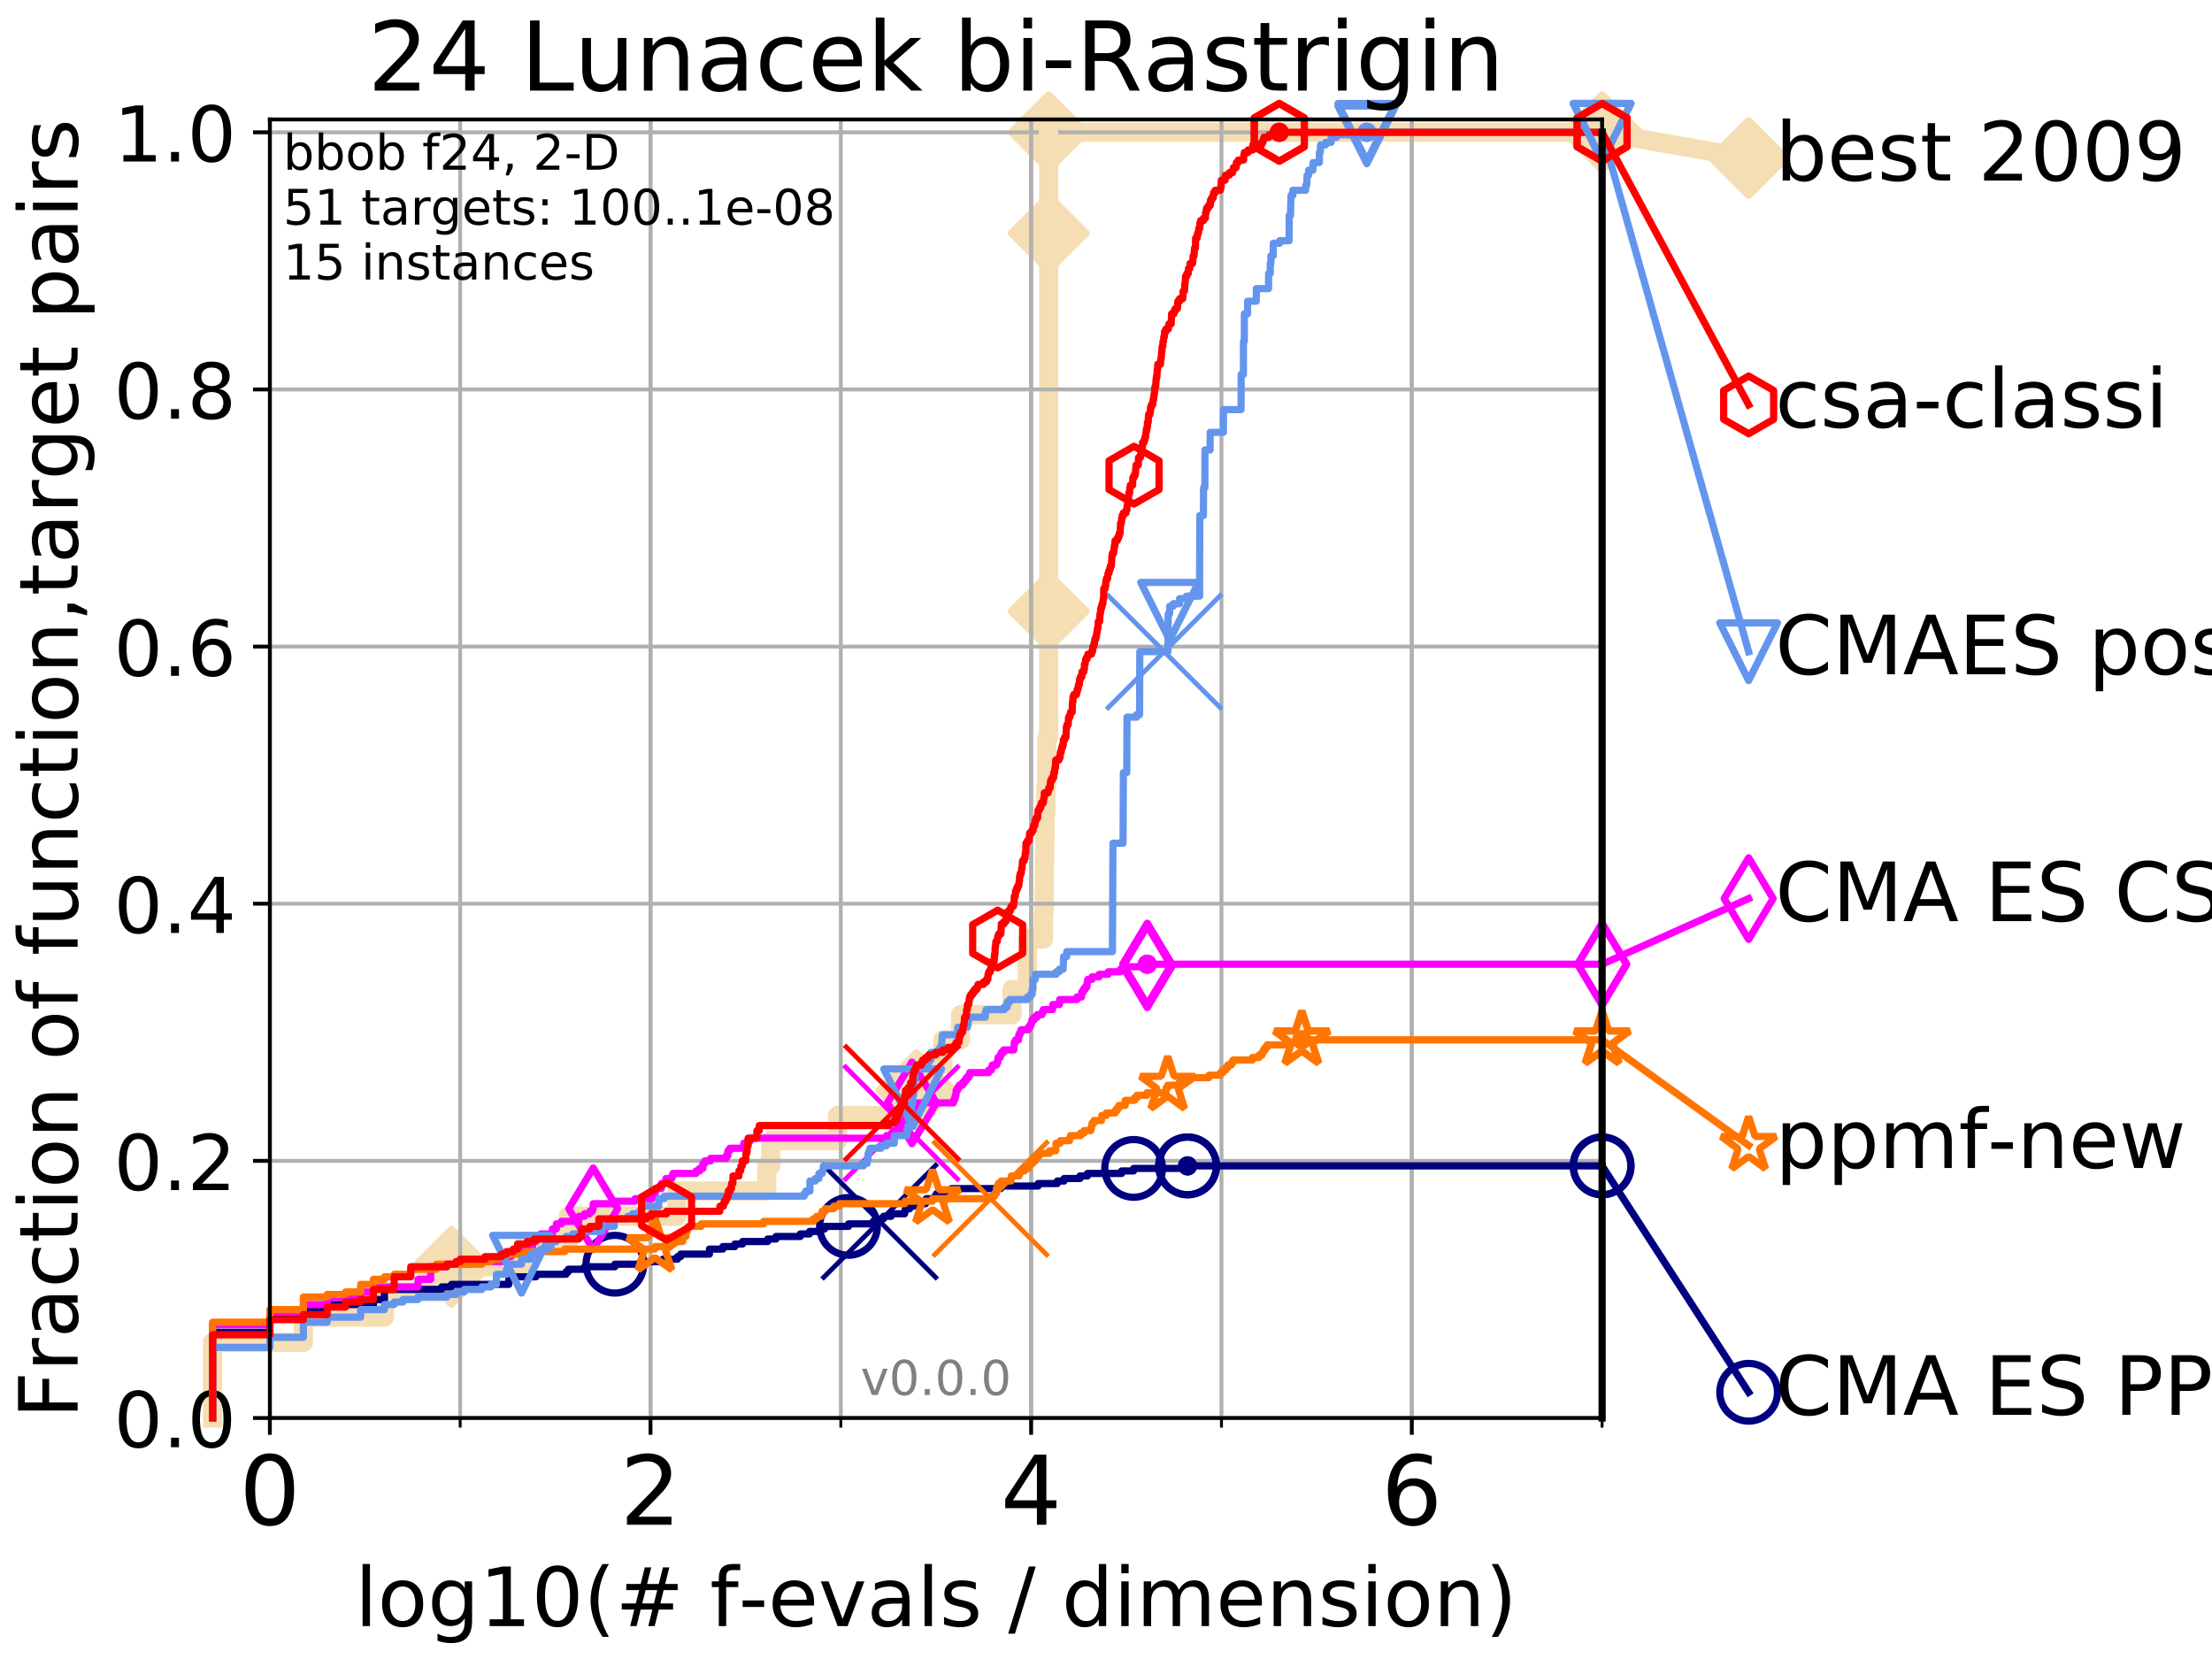<?xml version="1.0" encoding="utf-8" standalone="no"?>
<!DOCTYPE svg PUBLIC "-//W3C//DTD SVG 1.1//EN"
  "http://www.w3.org/Graphics/SVG/1.1/DTD/svg11.dtd">
<!-- Created with matplotlib (http://matplotlib.org/) -->
<svg height="345pt" version="1.1" viewBox="0 0 460 345" width="460pt" xmlns="http://www.w3.org/2000/svg" xmlns:xlink="http://www.w3.org/1999/xlink">
 <defs>
  <style type="text/css">
*{stroke-linecap:butt;stroke-linejoin:round;}
  </style>
 </defs>
 <g id="figure_1">
  <g id="patch_1">
   <path d="M 0 345.6 
L 460.8 345.6 
L 460.8 0 
L 0 0 
z
" style="fill:#ffffff;"/>
  </g>
  <g id="axes_1">
   <g id="patch_2">
    <path d="M 56.12 294.88 
L 333.168 294.88 
L 333.168 24.84 
L 56.12 24.84 
z
" style="fill:#ffffff;"/>
   </g>
   <g id="line2d_1">
    <path d="M 44.206 294.88 
L 44.206 279.153 
L 63.089 279.153 
L 63.089 273.91 
L 79.949 273.91 
L 79.949 268.668 
L 93.887 268.668 
L 93.887 263.425 
L 109.251 263.425 
L 109.251 258.183 
L 118.187 258.183 
L 118.187 252.94 
L 140.75 252.94 
L 140.75 247.698 
L 159.445 247.698 
L 159.445 242.455 
L 160.288 242.455 
L 160.288 237.213 
L 174.189 237.213 
L 174.189 231.97 
L 189.123 231.97 
L 189.123 226.728 
L 190.577 226.728 
L 190.577 221.485 
L 196.071 221.485 
L 196.071 216.243 
L 199.756 216.243 
L 199.756 211 
L 210.457 211 
L 210.457 205.758 
L 213.653 205.758 
L 213.653 200.515 
L 213.67 200.515 
L 213.67 195.273 
L 217.007 195.273 
L 217.007 190.03 
L 217.131 190.03 
L 217.131 184.788 
L 217.167 184.788 
L 217.167 179.546 
L 217.256 179.546 
L 217.256 174.303 
L 217.331 174.303 
L 217.331 169.061 
L 217.487 169.061 
L 217.487 163.818 
L 217.648 163.818 
L 217.648 158.576 
L 217.697 158.576 
L 217.697 153.333 
L 218.074 153.333 
L 218.074 142.848 
L 218.074 142.848 
L 218.074 137.606 
L 218.075 137.606 
L 218.075 127.121 
L 218.076 127.121 
L 218.076 53.726 
L 218.076 53.726 
L 218.076 48.484 
L 218.077 48.484 
L 218.077 27.514 
L 333.168 27.514 
" style="fill:none;stroke:#f5deb3;stroke-linecap:square;stroke-width:4;"/>
   </g>
   <g id="line2d_2">
    <defs>
     <path d="M -0 7.778 
L 7.778 0 
L 0 -7.778 
L -7.778 -0 
z
" id="m1133dc4166" style="stroke:#f5deb3;stroke-linejoin:miter;stroke-width:1.5;"/>
    </defs>
    <g>
     <use style="fill:#f5deb3;stroke:#f5deb3;stroke-linejoin:miter;stroke-width:1.5;" x="93.887" xlink:href="#m1133dc4166" y="263.425"/>
     <use style="fill:#f5deb3;stroke:#f5deb3;stroke-linejoin:miter;stroke-width:1.5;" x="190.577" xlink:href="#m1133dc4166" y="226.728"/>
     <use style="fill:#f5deb3;stroke:#f5deb3;stroke-linejoin:miter;stroke-width:1.5;" x="218.076" xlink:href="#m1133dc4166" y="127.121"/>
     <use style="fill:#f5deb3;stroke:#f5deb3;stroke-linejoin:miter;stroke-width:1.5;" x="218.077" xlink:href="#m1133dc4166" y="48.484"/>
     <use style="fill:#f5deb3;stroke:#f5deb3;stroke-linejoin:miter;stroke-width:1.5;" x="218.077" xlink:href="#m1133dc4166" y="27.514"/>
     <use style="fill:#f5deb3;stroke:#f5deb3;stroke-linejoin:miter;stroke-width:1.5;" x="333.168" xlink:href="#m1133dc4166" y="27.514"/>
    </g>
   </g>
   <g id="line2d_3">
    <path style="fill:none;stroke:#f5deb3;stroke-linecap:square;stroke-width:4;"/>
    <g/>
   </g>
   <g id="line2d_4">
    <path d="M 333.168 27.514 
L 363.643 32.861 
" style="fill:none;stroke:#f5deb3;stroke-linecap:square;stroke-width:4;"/>
    <g>
     <use style="fill:#f5deb3;stroke:#f5deb3;stroke-linejoin:miter;stroke-width:1.5;" x="333.168" xlink:href="#m1133dc4166" y="27.514"/>
     <use style="fill:#f5deb3;stroke:#f5deb3;stroke-linejoin:miter;stroke-width:1.5;" x="363.643" xlink:href="#m1133dc4166" y="32.861"/>
    </g>
   </g>
   <g id="matplotlib.axis_1">
    <g id="xtick_1">
     <g id="line2d_5">
      <path clip-path="url(#p701901a97c)" d="M 56.12 294.88 
L 56.12 24.84 
" style="fill:none;stroke:#b0b0b0;stroke-linecap:square;stroke-width:0.8;"/>
     </g>
     <g id="line2d_6">
      <defs>
       <path d="M 0 0 
L 0 3.5 
" id="m03799918ae" style="stroke:#000000;stroke-width:0.8;"/>
      </defs>
      <g>
       <use style="stroke:#000000;stroke-width:0.8;" x="56.12" xlink:href="#m03799918ae" y="294.88"/>
      </g>
     </g>
     <g id="text_1">
      <!-- 0 -->
      <defs>
       <path d="M 31.781 66.406 
Q 24.172 66.406 20.328 58.906 
Q 16.5 51.422 16.5 36.375 
Q 16.5 21.391 20.328 13.891 
Q 24.172 6.391 31.781 6.391 
Q 39.453 6.391 43.281 13.891 
Q 47.125 21.391 47.125 36.375 
Q 47.125 51.422 43.281 58.906 
Q 39.453 66.406 31.781 66.406 
z
M 31.781 74.219 
Q 44.047 74.219 50.516 64.516 
Q 56.984 54.828 56.984 36.375 
Q 56.984 17.969 50.516 8.266 
Q 44.047 -1.422 31.781 -1.422 
Q 19.531 -1.422 13.062 8.266 
Q 6.594 17.969 6.594 36.375 
Q 6.594 54.828 13.062 64.516 
Q 19.531 74.219 31.781 74.219 
z
" id="DejaVuSans-30"/>
      </defs>
      <g transform="translate(49.758 317.077)scale(0.2 -0.2)">
       <use xlink:href="#DejaVuSans-30"/>
      </g>
     </g>
    </g>
    <g id="xtick_2">
     <g id="line2d_7">
      <path clip-path="url(#p701901a97c)" d="M 135.277 294.88 
L 135.277 24.84 
" style="fill:none;stroke:#b0b0b0;stroke-linecap:square;stroke-width:0.8;"/>
     </g>
     <g id="line2d_8">
      <g>
       <use style="stroke:#000000;stroke-width:0.8;" x="135.277" xlink:href="#m03799918ae" y="294.88"/>
      </g>
     </g>
     <g id="text_2">
      <!-- 2 -->
      <defs>
       <path d="M 19.188 8.297 
L 53.609 8.297 
L 53.609 0 
L 7.328 0 
L 7.328 8.297 
Q 12.938 14.109 22.625 23.891 
Q 32.328 33.688 34.812 36.531 
Q 39.547 41.844 41.422 45.531 
Q 43.312 49.219 43.312 52.781 
Q 43.312 58.594 39.234 62.25 
Q 35.156 65.922 28.609 65.922 
Q 23.969 65.922 18.812 64.312 
Q 13.672 62.703 7.812 59.422 
L 7.812 69.391 
Q 13.766 71.781 18.938 73 
Q 24.125 74.219 28.422 74.219 
Q 39.75 74.219 46.484 68.547 
Q 53.219 62.891 53.219 53.422 
Q 53.219 48.922 51.531 44.891 
Q 49.859 40.875 45.406 35.406 
Q 44.188 33.984 37.641 27.219 
Q 31.109 20.453 19.188 8.297 
z
" id="DejaVuSans-32"/>
      </defs>
      <g transform="translate(128.914 317.077)scale(0.2 -0.2)">
       <use xlink:href="#DejaVuSans-32"/>
      </g>
     </g>
    </g>
    <g id="xtick_3">
     <g id="line2d_9">
      <path clip-path="url(#p701901a97c)" d="M 214.433 294.88 
L 214.433 24.84 
" style="fill:none;stroke:#b0b0b0;stroke-linecap:square;stroke-width:0.8;"/>
     </g>
     <g id="line2d_10">
      <g>
       <use style="stroke:#000000;stroke-width:0.8;" x="214.433" xlink:href="#m03799918ae" y="294.88"/>
      </g>
     </g>
     <g id="text_3">
      <!-- 4 -->
      <defs>
       <path d="M 37.797 64.312 
L 12.891 25.391 
L 37.797 25.391 
z
M 35.203 72.906 
L 47.609 72.906 
L 47.609 25.391 
L 58.016 25.391 
L 58.016 17.188 
L 47.609 17.188 
L 47.609 0 
L 37.797 0 
L 37.797 17.188 
L 4.891 17.188 
L 4.891 26.703 
z
" id="DejaVuSans-34"/>
      </defs>
      <g transform="translate(208.071 317.077)scale(0.2 -0.2)">
       <use xlink:href="#DejaVuSans-34"/>
      </g>
     </g>
    </g>
    <g id="xtick_4">
     <g id="line2d_11">
      <path clip-path="url(#p701901a97c)" d="M 293.59 294.88 
L 293.59 24.84 
" style="fill:none;stroke:#b0b0b0;stroke-linecap:square;stroke-width:0.8;"/>
     </g>
     <g id="line2d_12">
      <g>
       <use style="stroke:#000000;stroke-width:0.8;" x="293.59" xlink:href="#m03799918ae" y="294.88"/>
      </g>
     </g>
     <g id="text_4">
      <!-- 6 -->
      <defs>
       <path d="M 33.016 40.375 
Q 26.375 40.375 22.484 35.828 
Q 18.609 31.297 18.609 23.391 
Q 18.609 15.531 22.484 10.953 
Q 26.375 6.391 33.016 6.391 
Q 39.656 6.391 43.531 10.953 
Q 47.406 15.531 47.406 23.391 
Q 47.406 31.297 43.531 35.828 
Q 39.656 40.375 33.016 40.375 
z
M 52.594 71.297 
L 52.594 62.312 
Q 48.875 64.062 45.094 64.984 
Q 41.312 65.922 37.594 65.922 
Q 27.828 65.922 22.672 59.328 
Q 17.531 52.734 16.797 39.406 
Q 19.672 43.656 24.016 45.922 
Q 28.375 48.188 33.594 48.188 
Q 44.578 48.188 50.953 41.516 
Q 57.328 34.859 57.328 23.391 
Q 57.328 12.156 50.688 5.359 
Q 44.047 -1.422 33.016 -1.422 
Q 20.359 -1.422 13.672 8.266 
Q 6.984 17.969 6.984 36.375 
Q 6.984 53.656 15.188 63.938 
Q 23.391 74.219 37.203 74.219 
Q 40.922 74.219 44.703 73.484 
Q 48.484 72.75 52.594 71.297 
z
" id="DejaVuSans-36"/>
      </defs>
      <g transform="translate(287.227 317.077)scale(0.2 -0.2)">
       <use xlink:href="#DejaVuSans-36"/>
      </g>
     </g>
    </g>
    <g id="xtick_5">
     <g id="line2d_13">
      <path clip-path="url(#p701901a97c)" d="M 56.12 294.88 
L 56.12 24.84 
" style="fill:none;stroke:#b0b0b0;stroke-linecap:square;stroke-width:0.8;"/>
     </g>
     <g id="line2d_14">
      <defs>
       <path d="M 0 0 
L 0 2 
" id="m529e5e0701" style="stroke:#000000;stroke-width:0.6;"/>
      </defs>
      <g>
       <use style="stroke:#000000;stroke-width:0.6;" x="56.12" xlink:href="#m529e5e0701" y="294.88"/>
      </g>
     </g>
    </g>
    <g id="xtick_6">
     <g id="line2d_15">
      <path clip-path="url(#p701901a97c)" d="M 95.698 294.88 
L 95.698 24.84 
" style="fill:none;stroke:#b0b0b0;stroke-linecap:square;stroke-width:0.8;"/>
     </g>
     <g id="line2d_16">
      <g>
       <use style="stroke:#000000;stroke-width:0.6;" x="95.698" xlink:href="#m529e5e0701" y="294.88"/>
      </g>
     </g>
    </g>
    <g id="xtick_7">
     <g id="line2d_17">
      <path clip-path="url(#p701901a97c)" d="M 135.277 294.88 
L 135.277 24.84 
" style="fill:none;stroke:#b0b0b0;stroke-linecap:square;stroke-width:0.8;"/>
     </g>
     <g id="line2d_18">
      <g>
       <use style="stroke:#000000;stroke-width:0.6;" x="135.277" xlink:href="#m529e5e0701" y="294.88"/>
      </g>
     </g>
    </g>
    <g id="xtick_8">
     <g id="line2d_19">
      <path clip-path="url(#p701901a97c)" d="M 174.855 294.88 
L 174.855 24.84 
" style="fill:none;stroke:#b0b0b0;stroke-linecap:square;stroke-width:0.8;"/>
     </g>
     <g id="line2d_20">
      <g>
       <use style="stroke:#000000;stroke-width:0.6;" x="174.855" xlink:href="#m529e5e0701" y="294.88"/>
      </g>
     </g>
    </g>
    <g id="xtick_9">
     <g id="line2d_21">
      <path clip-path="url(#p701901a97c)" d="M 214.433 294.88 
L 214.433 24.84 
" style="fill:none;stroke:#b0b0b0;stroke-linecap:square;stroke-width:0.8;"/>
     </g>
     <g id="line2d_22">
      <g>
       <use style="stroke:#000000;stroke-width:0.6;" x="214.433" xlink:href="#m529e5e0701" y="294.88"/>
      </g>
     </g>
    </g>
    <g id="xtick_10">
     <g id="line2d_23">
      <path clip-path="url(#p701901a97c)" d="M 254.011 294.88 
L 254.011 24.84 
" style="fill:none;stroke:#b0b0b0;stroke-linecap:square;stroke-width:0.8;"/>
     </g>
     <g id="line2d_24">
      <g>
       <use style="stroke:#000000;stroke-width:0.6;" x="254.011" xlink:href="#m529e5e0701" y="294.88"/>
      </g>
     </g>
    </g>
    <g id="xtick_11">
     <g id="line2d_25">
      <path clip-path="url(#p701901a97c)" d="M 293.59 294.88 
L 293.59 24.84 
" style="fill:none;stroke:#b0b0b0;stroke-linecap:square;stroke-width:0.8;"/>
     </g>
     <g id="line2d_26">
      <g>
       <use style="stroke:#000000;stroke-width:0.6;" x="293.59" xlink:href="#m529e5e0701" y="294.88"/>
      </g>
     </g>
    </g>
    <g id="xtick_12">
     <g id="line2d_27">
      <path clip-path="url(#p701901a97c)" d="M 333.168 294.88 
L 333.168 24.84 
" style="fill:none;stroke:#b0b0b0;stroke-linecap:square;stroke-width:0.8;"/>
     </g>
     <g id="line2d_28">
      <g>
       <use style="stroke:#000000;stroke-width:0.6;" x="333.168" xlink:href="#m529e5e0701" y="294.88"/>
      </g>
     </g>
    </g>
    <g id="text_5">
     <!-- log10(# f-evals / dimension) -->
     <defs>
      <path d="M 9.422 75.984 
L 18.406 75.984 
L 18.406 0 
L 9.422 0 
z
" id="DejaVuSans-6c"/>
      <path d="M 30.609 48.391 
Q 23.391 48.391 19.188 42.75 
Q 14.984 37.109 14.984 27.297 
Q 14.984 17.484 19.156 11.844 
Q 23.344 6.203 30.609 6.203 
Q 37.797 6.203 41.984 11.859 
Q 46.188 17.531 46.188 27.297 
Q 46.188 37.016 41.984 42.703 
Q 37.797 48.391 30.609 48.391 
z
M 30.609 56 
Q 42.328 56 49.016 48.375 
Q 55.719 40.766 55.719 27.297 
Q 55.719 13.875 49.016 6.219 
Q 42.328 -1.422 30.609 -1.422 
Q 18.844 -1.422 12.172 6.219 
Q 5.516 13.875 5.516 27.297 
Q 5.516 40.766 12.172 48.375 
Q 18.844 56 30.609 56 
z
" id="DejaVuSans-6f"/>
      <path d="M 45.406 27.984 
Q 45.406 37.75 41.375 43.109 
Q 37.359 48.484 30.078 48.484 
Q 22.859 48.484 18.828 43.109 
Q 14.797 37.75 14.797 27.984 
Q 14.797 18.266 18.828 12.891 
Q 22.859 7.516 30.078 7.516 
Q 37.359 7.516 41.375 12.891 
Q 45.406 18.266 45.406 27.984 
z
M 54.391 6.781 
Q 54.391 -7.172 48.188 -13.984 
Q 42 -20.797 29.203 -20.797 
Q 24.469 -20.797 20.266 -20.094 
Q 16.062 -19.391 12.109 -17.922 
L 12.109 -9.188 
Q 16.062 -11.328 19.922 -12.344 
Q 23.781 -13.375 27.781 -13.375 
Q 36.625 -13.375 41.016 -8.766 
Q 45.406 -4.156 45.406 5.172 
L 45.406 9.625 
Q 42.625 4.781 38.281 2.391 
Q 33.938 0 27.875 0 
Q 17.828 0 11.672 7.656 
Q 5.516 15.328 5.516 27.984 
Q 5.516 40.672 11.672 48.328 
Q 17.828 56 27.875 56 
Q 33.938 56 38.281 53.609 
Q 42.625 51.219 45.406 46.391 
L 45.406 54.688 
L 54.391 54.688 
z
" id="DejaVuSans-67"/>
      <path d="M 12.406 8.297 
L 28.516 8.297 
L 28.516 63.922 
L 10.984 60.406 
L 10.984 69.391 
L 28.422 72.906 
L 38.281 72.906 
L 38.281 8.297 
L 54.391 8.297 
L 54.391 0 
L 12.406 0 
z
" id="DejaVuSans-31"/>
      <path d="M 31 75.875 
Q 24.469 64.656 21.281 53.656 
Q 18.109 42.672 18.109 31.391 
Q 18.109 20.125 21.312 9.062 
Q 24.516 -2 31 -13.188 
L 23.188 -13.188 
Q 15.875 -1.703 12.234 9.375 
Q 8.594 20.453 8.594 31.391 
Q 8.594 42.281 12.203 53.312 
Q 15.828 64.359 23.188 75.875 
z
" id="DejaVuSans-28"/>
      <path d="M 51.125 44 
L 36.922 44 
L 32.812 27.688 
L 47.125 27.688 
z
M 43.797 71.781 
L 38.719 51.516 
L 52.984 51.516 
L 58.109 71.781 
L 65.922 71.781 
L 60.891 51.516 
L 76.125 51.516 
L 76.125 44 
L 58.984 44 
L 54.984 27.688 
L 70.516 27.688 
L 70.516 20.219 
L 53.078 20.219 
L 48 0 
L 40.188 0 
L 45.219 20.219 
L 30.906 20.219 
L 25.875 0 
L 18.016 0 
L 23.094 20.219 
L 7.719 20.219 
L 7.719 27.688 
L 24.906 27.688 
L 29 44 
L 13.281 44 
L 13.281 51.516 
L 30.906 51.516 
L 35.891 71.781 
z
" id="DejaVuSans-23"/>
      <path id="DejaVuSans-20"/>
      <path d="M 37.109 75.984 
L 37.109 68.5 
L 28.516 68.5 
Q 23.688 68.5 21.797 66.547 
Q 19.922 64.594 19.922 59.516 
L 19.922 54.688 
L 34.719 54.688 
L 34.719 47.703 
L 19.922 47.703 
L 19.922 0 
L 10.891 0 
L 10.891 47.703 
L 2.297 47.703 
L 2.297 54.688 
L 10.891 54.688 
L 10.891 58.5 
Q 10.891 67.625 15.141 71.797 
Q 19.391 75.984 28.609 75.984 
z
" id="DejaVuSans-66"/>
      <path d="M 4.891 31.391 
L 31.203 31.391 
L 31.203 23.391 
L 4.891 23.391 
z
" id="DejaVuSans-2d"/>
      <path d="M 56.203 29.594 
L 56.203 25.203 
L 14.891 25.203 
Q 15.484 15.922 20.484 11.062 
Q 25.484 6.203 34.422 6.203 
Q 39.594 6.203 44.453 7.469 
Q 49.312 8.734 54.109 11.281 
L 54.109 2.781 
Q 49.266 0.734 44.188 -0.344 
Q 39.109 -1.422 33.891 -1.422 
Q 20.797 -1.422 13.156 6.188 
Q 5.516 13.812 5.516 26.812 
Q 5.516 40.234 12.766 48.109 
Q 20.016 56 32.328 56 
Q 43.359 56 49.781 48.891 
Q 56.203 41.797 56.203 29.594 
z
M 47.219 32.234 
Q 47.125 39.594 43.094 43.984 
Q 39.062 48.391 32.422 48.391 
Q 24.906 48.391 20.391 44.141 
Q 15.875 39.891 15.188 32.172 
z
" id="DejaVuSans-65"/>
      <path d="M 2.984 54.688 
L 12.5 54.688 
L 29.594 8.797 
L 46.688 54.688 
L 56.203 54.688 
L 35.688 0 
L 23.484 0 
z
" id="DejaVuSans-76"/>
      <path d="M 34.281 27.484 
Q 23.391 27.484 19.188 25 
Q 14.984 22.516 14.984 16.5 
Q 14.984 11.719 18.141 8.906 
Q 21.297 6.109 26.703 6.109 
Q 34.188 6.109 38.703 11.406 
Q 43.219 16.703 43.219 25.484 
L 43.219 27.484 
z
M 52.203 31.203 
L 52.203 0 
L 43.219 0 
L 43.219 8.297 
Q 40.141 3.328 35.547 0.953 
Q 30.953 -1.422 24.312 -1.422 
Q 15.922 -1.422 10.953 3.297 
Q 6 8.016 6 15.922 
Q 6 25.141 12.172 29.828 
Q 18.359 34.516 30.609 34.516 
L 43.219 34.516 
L 43.219 35.406 
Q 43.219 41.609 39.141 45 
Q 35.062 48.391 27.688 48.391 
Q 23 48.391 18.547 47.266 
Q 14.109 46.141 10.016 43.891 
L 10.016 52.203 
Q 14.938 54.109 19.578 55.047 
Q 24.219 56 28.609 56 
Q 40.484 56 46.344 49.844 
Q 52.203 43.703 52.203 31.203 
z
" id="DejaVuSans-61"/>
      <path d="M 44.281 53.078 
L 44.281 44.578 
Q 40.484 46.531 36.375 47.5 
Q 32.281 48.484 27.875 48.484 
Q 21.188 48.484 17.844 46.438 
Q 14.5 44.391 14.5 40.281 
Q 14.5 37.156 16.891 35.375 
Q 19.281 33.594 26.516 31.984 
L 29.594 31.297 
Q 39.156 29.25 43.188 25.516 
Q 47.219 21.781 47.219 15.094 
Q 47.219 7.469 41.188 3.016 
Q 35.156 -1.422 24.609 -1.422 
Q 20.219 -1.422 15.453 -0.562 
Q 10.688 0.297 5.422 2 
L 5.422 11.281 
Q 10.406 8.688 15.234 7.391 
Q 20.062 6.109 24.812 6.109 
Q 31.156 6.109 34.562 8.281 
Q 37.984 10.453 37.984 14.406 
Q 37.984 18.062 35.516 20.016 
Q 33.062 21.969 24.703 23.781 
L 21.578 24.516 
Q 13.234 26.266 9.516 29.906 
Q 5.812 33.547 5.812 39.891 
Q 5.812 47.609 11.281 51.797 
Q 16.75 56 26.812 56 
Q 31.781 56 36.172 55.266 
Q 40.578 54.547 44.281 53.078 
z
" id="DejaVuSans-73"/>
      <path d="M 25.391 72.906 
L 33.688 72.906 
L 8.297 -9.281 
L 0 -9.281 
z
" id="DejaVuSans-2f"/>
      <path d="M 45.406 46.391 
L 45.406 75.984 
L 54.391 75.984 
L 54.391 0 
L 45.406 0 
L 45.406 8.203 
Q 42.578 3.328 38.25 0.953 
Q 33.938 -1.422 27.875 -1.422 
Q 17.969 -1.422 11.734 6.484 
Q 5.516 14.406 5.516 27.297 
Q 5.516 40.188 11.734 48.094 
Q 17.969 56 27.875 56 
Q 33.938 56 38.25 53.625 
Q 42.578 51.266 45.406 46.391 
z
M 14.797 27.297 
Q 14.797 17.391 18.875 11.75 
Q 22.953 6.109 30.078 6.109 
Q 37.203 6.109 41.297 11.75 
Q 45.406 17.391 45.406 27.297 
Q 45.406 37.203 41.297 42.844 
Q 37.203 48.484 30.078 48.484 
Q 22.953 48.484 18.875 42.844 
Q 14.797 37.203 14.797 27.297 
z
" id="DejaVuSans-64"/>
      <path d="M 9.422 54.688 
L 18.406 54.688 
L 18.406 0 
L 9.422 0 
z
M 9.422 75.984 
L 18.406 75.984 
L 18.406 64.594 
L 9.422 64.594 
z
" id="DejaVuSans-69"/>
      <path d="M 52 44.188 
Q 55.375 50.25 60.062 53.125 
Q 64.75 56 71.094 56 
Q 79.641 56 84.281 50.016 
Q 88.922 44.047 88.922 33.016 
L 88.922 0 
L 79.891 0 
L 79.891 32.719 
Q 79.891 40.578 77.094 44.375 
Q 74.312 48.188 68.609 48.188 
Q 61.625 48.188 57.562 43.547 
Q 53.516 38.922 53.516 30.906 
L 53.516 0 
L 44.484 0 
L 44.484 32.719 
Q 44.484 40.625 41.703 44.406 
Q 38.922 48.188 33.109 48.188 
Q 26.219 48.188 22.156 43.531 
Q 18.109 38.875 18.109 30.906 
L 18.109 0 
L 9.078 0 
L 9.078 54.688 
L 18.109 54.688 
L 18.109 46.188 
Q 21.188 51.219 25.484 53.609 
Q 29.781 56 35.688 56 
Q 41.656 56 45.828 52.969 
Q 50 49.953 52 44.188 
z
" id="DejaVuSans-6d"/>
      <path d="M 54.891 33.016 
L 54.891 0 
L 45.906 0 
L 45.906 32.719 
Q 45.906 40.484 42.875 44.328 
Q 39.844 48.188 33.797 48.188 
Q 26.516 48.188 22.312 43.547 
Q 18.109 38.922 18.109 30.906 
L 18.109 0 
L 9.078 0 
L 9.078 54.688 
L 18.109 54.688 
L 18.109 46.188 
Q 21.344 51.125 25.703 53.562 
Q 30.078 56 35.797 56 
Q 45.219 56 50.047 50.172 
Q 54.891 44.344 54.891 33.016 
z
" id="DejaVuSans-6e"/>
      <path d="M 8.016 75.875 
L 15.828 75.875 
Q 23.141 64.359 26.781 53.312 
Q 30.422 42.281 30.422 31.391 
Q 30.422 20.453 26.781 9.375 
Q 23.141 -1.703 15.828 -13.188 
L 8.016 -13.188 
Q 14.5 -2 17.703 9.062 
Q 20.906 20.125 20.906 31.391 
Q 20.906 42.672 17.703 53.656 
Q 14.5 64.656 8.016 75.875 
z
" id="DejaVuSans-29"/>
     </defs>
     <g transform="translate(73.803 338.154)scale(0.17 -0.17)">
      <use xlink:href="#DejaVuSans-6c"/>
      <use x="27.783" xlink:href="#DejaVuSans-6f"/>
      <use x="88.965" xlink:href="#DejaVuSans-67"/>
      <use x="152.441" xlink:href="#DejaVuSans-31"/>
      <use x="216.064" xlink:href="#DejaVuSans-30"/>
      <use x="279.688" xlink:href="#DejaVuSans-28"/>
      <use x="318.701" xlink:href="#DejaVuSans-23"/>
      <use x="402.49" xlink:href="#DejaVuSans-20"/>
      <use x="434.277" xlink:href="#DejaVuSans-66"/>
      <use x="469.404" xlink:href="#DejaVuSans-2d"/>
      <use x="505.488" xlink:href="#DejaVuSans-65"/>
      <use x="567.012" xlink:href="#DejaVuSans-76"/>
      <use x="626.191" xlink:href="#DejaVuSans-61"/>
      <use x="687.471" xlink:href="#DejaVuSans-6c"/>
      <use x="715.254" xlink:href="#DejaVuSans-73"/>
      <use x="767.354" xlink:href="#DejaVuSans-20"/>
      <use x="799.141" xlink:href="#DejaVuSans-2f"/>
      <use x="832.832" xlink:href="#DejaVuSans-20"/>
      <use x="864.619" xlink:href="#DejaVuSans-64"/>
      <use x="928.096" xlink:href="#DejaVuSans-69"/>
      <use x="955.879" xlink:href="#DejaVuSans-6d"/>
      <use x="1053.291" xlink:href="#DejaVuSans-65"/>
      <use x="1114.814" xlink:href="#DejaVuSans-6e"/>
      <use x="1178.193" xlink:href="#DejaVuSans-73"/>
      <use x="1230.293" xlink:href="#DejaVuSans-69"/>
      <use x="1258.076" xlink:href="#DejaVuSans-6f"/>
      <use x="1319.258" xlink:href="#DejaVuSans-6e"/>
      <use x="1382.637" xlink:href="#DejaVuSans-29"/>
     </g>
    </g>
   </g>
   <g id="matplotlib.axis_2">
    <g id="ytick_1">
     <g id="line2d_29">
      <path clip-path="url(#p701901a97c)" d="M 56.12 294.88 
L 333.168 294.88 
" style="fill:none;stroke:#b0b0b0;stroke-linecap:square;stroke-width:0.8;"/>
     </g>
     <g id="line2d_30">
      <defs>
       <path d="M 0 0 
L -3.5 0 
" id="mfb219145e3" style="stroke:#000000;stroke-width:0.8;"/>
      </defs>
      <g>
       <use style="stroke:#000000;stroke-width:0.8;" x="56.12" xlink:href="#mfb219145e3" y="294.88"/>
      </g>
     </g>
     <g id="text_6">
      <!-- 0.0 -->
      <defs>
       <path d="M 10.688 12.406 
L 21 12.406 
L 21 0 
L 10.688 0 
z
" id="DejaVuSans-2e"/>
      </defs>
      <g transform="translate(23.675 300.959)scale(0.16 -0.16)">
       <use xlink:href="#DejaVuSans-30"/>
       <use x="63.623" xlink:href="#DejaVuSans-2e"/>
       <use x="95.41" xlink:href="#DejaVuSans-30"/>
      </g>
     </g>
    </g>
    <g id="ytick_2">
     <g id="line2d_31">
      <path clip-path="url(#p701901a97c)" d="M 56.12 241.407 
L 333.168 241.407 
" style="fill:none;stroke:#b0b0b0;stroke-linecap:square;stroke-width:0.8;"/>
     </g>
     <g id="line2d_32">
      <g>
       <use style="stroke:#000000;stroke-width:0.8;" x="56.12" xlink:href="#mfb219145e3" y="241.407"/>
      </g>
     </g>
     <g id="text_7">
      <!-- 0.2 -->
      <g transform="translate(23.675 247.485)scale(0.16 -0.16)">
       <use xlink:href="#DejaVuSans-30"/>
       <use x="63.623" xlink:href="#DejaVuSans-2e"/>
       <use x="95.41" xlink:href="#DejaVuSans-32"/>
      </g>
     </g>
    </g>
    <g id="ytick_3">
     <g id="line2d_33">
      <path clip-path="url(#p701901a97c)" d="M 56.12 187.933 
L 333.168 187.933 
" style="fill:none;stroke:#b0b0b0;stroke-linecap:square;stroke-width:0.8;"/>
     </g>
     <g id="line2d_34">
      <g>
       <use style="stroke:#000000;stroke-width:0.8;" x="56.12" xlink:href="#mfb219145e3" y="187.933"/>
      </g>
     </g>
     <g id="text_8">
      <!-- 0.4 -->
      <g transform="translate(23.675 194.012)scale(0.16 -0.16)">
       <use xlink:href="#DejaVuSans-30"/>
       <use x="63.623" xlink:href="#DejaVuSans-2e"/>
       <use x="95.41" xlink:href="#DejaVuSans-34"/>
      </g>
     </g>
    </g>
    <g id="ytick_4">
     <g id="line2d_35">
      <path clip-path="url(#p701901a97c)" d="M 56.12 134.46 
L 333.168 134.46 
" style="fill:none;stroke:#b0b0b0;stroke-linecap:square;stroke-width:0.8;"/>
     </g>
     <g id="line2d_36">
      <g>
       <use style="stroke:#000000;stroke-width:0.8;" x="56.12" xlink:href="#mfb219145e3" y="134.46"/>
      </g>
     </g>
     <g id="text_9">
      <!-- 0.6 -->
      <g transform="translate(23.675 140.539)scale(0.16 -0.16)">
       <use xlink:href="#DejaVuSans-30"/>
       <use x="63.623" xlink:href="#DejaVuSans-2e"/>
       <use x="95.41" xlink:href="#DejaVuSans-36"/>
      </g>
     </g>
    </g>
    <g id="ytick_5">
     <g id="line2d_37">
      <path clip-path="url(#p701901a97c)" d="M 56.12 80.987 
L 333.168 80.987 
" style="fill:none;stroke:#b0b0b0;stroke-linecap:square;stroke-width:0.8;"/>
     </g>
     <g id="line2d_38">
      <g>
       <use style="stroke:#000000;stroke-width:0.8;" x="56.12" xlink:href="#mfb219145e3" y="80.987"/>
      </g>
     </g>
     <g id="text_10">
      <!-- 0.8 -->
      <defs>
       <path d="M 31.781 34.625 
Q 24.75 34.625 20.719 30.859 
Q 16.703 27.094 16.703 20.516 
Q 16.703 13.922 20.719 10.156 
Q 24.75 6.391 31.781 6.391 
Q 38.812 6.391 42.859 10.172 
Q 46.922 13.969 46.922 20.516 
Q 46.922 27.094 42.891 30.859 
Q 38.875 34.625 31.781 34.625 
z
M 21.922 38.812 
Q 15.578 40.375 12.031 44.719 
Q 8.5 49.078 8.5 55.328 
Q 8.5 64.062 14.719 69.141 
Q 20.953 74.219 31.781 74.219 
Q 42.672 74.219 48.875 69.141 
Q 55.078 64.062 55.078 55.328 
Q 55.078 49.078 51.531 44.719 
Q 48 40.375 41.703 38.812 
Q 48.828 37.156 52.797 32.312 
Q 56.781 27.484 56.781 20.516 
Q 56.781 9.906 50.312 4.234 
Q 43.844 -1.422 31.781 -1.422 
Q 19.734 -1.422 13.25 4.234 
Q 6.781 9.906 6.781 20.516 
Q 6.781 27.484 10.781 32.312 
Q 14.797 37.156 21.922 38.812 
z
M 18.312 54.391 
Q 18.312 48.734 21.844 45.562 
Q 25.391 42.391 31.781 42.391 
Q 38.141 42.391 41.719 45.562 
Q 45.312 48.734 45.312 54.391 
Q 45.312 60.062 41.719 63.234 
Q 38.141 66.406 31.781 66.406 
Q 25.391 66.406 21.844 63.234 
Q 18.312 60.062 18.312 54.391 
z
" id="DejaVuSans-38"/>
      </defs>
      <g transform="translate(23.675 87.066)scale(0.16 -0.16)">
       <use xlink:href="#DejaVuSans-30"/>
       <use x="63.623" xlink:href="#DejaVuSans-2e"/>
       <use x="95.41" xlink:href="#DejaVuSans-38"/>
      </g>
     </g>
    </g>
    <g id="ytick_6">
     <g id="line2d_39">
      <path clip-path="url(#p701901a97c)" d="M 56.12 27.514 
L 333.168 27.514 
" style="fill:none;stroke:#b0b0b0;stroke-linecap:square;stroke-width:0.8;"/>
     </g>
     <g id="line2d_40">
      <g>
       <use style="stroke:#000000;stroke-width:0.8;" x="56.12" xlink:href="#mfb219145e3" y="27.514"/>
      </g>
     </g>
     <g id="text_11">
      <!-- 1.0 -->
      <g transform="translate(23.675 33.592)scale(0.16 -0.16)">
       <use xlink:href="#DejaVuSans-31"/>
       <use x="63.623" xlink:href="#DejaVuSans-2e"/>
       <use x="95.41" xlink:href="#DejaVuSans-30"/>
      </g>
     </g>
    </g>
    <g id="text_12">
     <!-- Fraction of function,target pairs -->
     <defs>
      <path d="M 9.812 72.906 
L 51.703 72.906 
L 51.703 64.594 
L 19.672 64.594 
L 19.672 43.109 
L 48.578 43.109 
L 48.578 34.812 
L 19.672 34.812 
L 19.672 0 
L 9.812 0 
z
" id="DejaVuSans-46"/>
      <path d="M 41.109 46.297 
Q 39.594 47.172 37.812 47.578 
Q 36.031 48 33.891 48 
Q 26.266 48 22.188 43.047 
Q 18.109 38.094 18.109 28.812 
L 18.109 0 
L 9.078 0 
L 9.078 54.688 
L 18.109 54.688 
L 18.109 46.188 
Q 20.953 51.172 25.484 53.578 
Q 30.031 56 36.531 56 
Q 37.453 56 38.578 55.875 
Q 39.703 55.766 41.062 55.516 
z
" id="DejaVuSans-72"/>
      <path d="M 48.781 52.594 
L 48.781 44.188 
Q 44.969 46.297 41.141 47.344 
Q 37.312 48.391 33.406 48.391 
Q 24.656 48.391 19.812 42.844 
Q 14.984 37.312 14.984 27.297 
Q 14.984 17.281 19.812 11.734 
Q 24.656 6.203 33.406 6.203 
Q 37.312 6.203 41.141 7.25 
Q 44.969 8.297 48.781 10.406 
L 48.781 2.094 
Q 45.016 0.344 40.984 -0.531 
Q 36.969 -1.422 32.422 -1.422 
Q 20.062 -1.422 12.781 6.344 
Q 5.516 14.109 5.516 27.297 
Q 5.516 40.672 12.859 48.328 
Q 20.219 56 33.016 56 
Q 37.156 56 41.109 55.141 
Q 45.062 54.297 48.781 52.594 
z
" id="DejaVuSans-63"/>
      <path d="M 18.312 70.219 
L 18.312 54.688 
L 36.812 54.688 
L 36.812 47.703 
L 18.312 47.703 
L 18.312 18.016 
Q 18.312 11.328 20.141 9.422 
Q 21.969 7.516 27.594 7.516 
L 36.812 7.516 
L 36.812 0 
L 27.594 0 
Q 17.188 0 13.234 3.875 
Q 9.281 7.766 9.281 18.016 
L 9.281 47.703 
L 2.688 47.703 
L 2.688 54.688 
L 9.281 54.688 
L 9.281 70.219 
z
" id="DejaVuSans-74"/>
      <path d="M 8.5 21.578 
L 8.5 54.688 
L 17.484 54.688 
L 17.484 21.922 
Q 17.484 14.156 20.5 10.266 
Q 23.531 6.391 29.594 6.391 
Q 36.859 6.391 41.078 11.031 
Q 45.312 15.672 45.312 23.688 
L 45.312 54.688 
L 54.297 54.688 
L 54.297 0 
L 45.312 0 
L 45.312 8.406 
Q 42.047 3.422 37.719 1 
Q 33.406 -1.422 27.688 -1.422 
Q 18.266 -1.422 13.375 4.438 
Q 8.5 10.297 8.5 21.578 
z
M 31.109 56 
z
" id="DejaVuSans-75"/>
      <path d="M 11.719 12.406 
L 22.016 12.406 
L 22.016 4 
L 14.016 -11.625 
L 7.719 -11.625 
L 11.719 4 
z
" id="DejaVuSans-2c"/>
      <path d="M 18.109 8.203 
L 18.109 -20.797 
L 9.078 -20.797 
L 9.078 54.688 
L 18.109 54.688 
L 18.109 46.391 
Q 20.953 51.266 25.266 53.625 
Q 29.594 56 35.594 56 
Q 45.562 56 51.781 48.094 
Q 58.016 40.188 58.016 27.297 
Q 58.016 14.406 51.781 6.484 
Q 45.562 -1.422 35.594 -1.422 
Q 29.594 -1.422 25.266 0.953 
Q 20.953 3.328 18.109 8.203 
z
M 48.688 27.297 
Q 48.688 37.203 44.609 42.844 
Q 40.531 48.484 33.406 48.484 
Q 26.266 48.484 22.188 42.844 
Q 18.109 37.203 18.109 27.297 
Q 18.109 17.391 22.188 11.75 
Q 26.266 6.109 33.406 6.109 
Q 40.531 6.109 44.609 11.75 
Q 48.688 17.391 48.688 27.297 
z
" id="DejaVuSans-70"/>
     </defs>
     <g transform="translate(16.14 294.999)rotate(-90)scale(0.17 -0.17)">
      <use xlink:href="#DejaVuSans-46"/>
      <use x="57.41" xlink:href="#DejaVuSans-72"/>
      <use x="98.523" xlink:href="#DejaVuSans-61"/>
      <use x="159.803" xlink:href="#DejaVuSans-63"/>
      <use x="214.783" xlink:href="#DejaVuSans-74"/>
      <use x="253.992" xlink:href="#DejaVuSans-69"/>
      <use x="281.775" xlink:href="#DejaVuSans-6f"/>
      <use x="342.957" xlink:href="#DejaVuSans-6e"/>
      <use x="406.336" xlink:href="#DejaVuSans-20"/>
      <use x="438.123" xlink:href="#DejaVuSans-6f"/>
      <use x="499.305" xlink:href="#DejaVuSans-66"/>
      <use x="534.51" xlink:href="#DejaVuSans-20"/>
      <use x="566.297" xlink:href="#DejaVuSans-66"/>
      <use x="601.502" xlink:href="#DejaVuSans-75"/>
      <use x="664.881" xlink:href="#DejaVuSans-6e"/>
      <use x="728.26" xlink:href="#DejaVuSans-63"/>
      <use x="783.24" xlink:href="#DejaVuSans-74"/>
      <use x="822.449" xlink:href="#DejaVuSans-69"/>
      <use x="850.232" xlink:href="#DejaVuSans-6f"/>
      <use x="911.414" xlink:href="#DejaVuSans-6e"/>
      <use x="974.793" xlink:href="#DejaVuSans-2c"/>
      <use x="1006.58" xlink:href="#DejaVuSans-74"/>
      <use x="1045.789" xlink:href="#DejaVuSans-61"/>
      <use x="1107.068" xlink:href="#DejaVuSans-72"/>
      <use x="1148.166" xlink:href="#DejaVuSans-67"/>
      <use x="1211.643" xlink:href="#DejaVuSans-65"/>
      <use x="1273.166" xlink:href="#DejaVuSans-74"/>
      <use x="1312.375" xlink:href="#DejaVuSans-20"/>
      <use x="1344.162" xlink:href="#DejaVuSans-70"/>
      <use x="1407.639" xlink:href="#DejaVuSans-61"/>
      <use x="1468.918" xlink:href="#DejaVuSans-69"/>
      <use x="1496.701" xlink:href="#DejaVuSans-72"/>
      <use x="1537.814" xlink:href="#DejaVuSans-73"/>
     </g>
    </g>
   </g>
   <g id="line2d_41">
    <defs>
     <path d="M 0 1.5 
C 0.398 1.5 0.779 1.342 1.061 1.061 
C 1.342 0.779 1.5 0.398 1.5 0 
C 1.5 -0.398 1.342 -0.779 1.061 -1.061 
C 0.779 -1.342 0.398 -1.5 0 -1.5 
C -0.398 -1.5 -0.779 -1.342 -1.061 -1.061 
C -1.342 -0.779 -1.5 -0.398 -1.5 0 
C -1.5 0.398 -1.342 0.779 -1.061 1.061 
C -0.779 1.342 -0.398 1.5 0 1.5 
z
" id="mb75a58379a" style="stroke:#f5deb3;"/>
    </defs>
    <g>
     <use style="fill:#f5deb3;stroke:#f5deb3;" x="218.077" xlink:href="#mb75a58379a" y="27.514"/>
     <use style="fill:#f5deb3;stroke:#f5deb3;" x="218.077" xlink:href="#mb75a58379a" y="27.514"/>
    </g>
   </g>
   <g id="line2d_42">
    <defs>
     <path d="M 0 1.5 
C 0.398 1.5 0.779 1.342 1.061 1.061 
C 1.342 0.779 1.5 0.398 1.5 0 
C 1.5 -0.398 1.342 -0.779 1.061 -1.061 
C 0.779 -1.342 0.398 -1.5 0 -1.5 
C -0.398 -1.5 -0.779 -1.342 -1.061 -1.061 
C -1.342 -0.779 -1.5 -0.398 -1.5 0 
C -1.5 0.398 -1.342 0.779 -1.061 1.061 
C -0.779 1.342 -0.398 1.5 0 1.5 
z
" id="m4f8f29089b" style="stroke:#000080;"/>
    </defs>
    <g>
     <use style="fill:#000080;stroke:#000080;" x="246.964" xlink:href="#m4f8f29089b" y="242.455"/>
     <use style="fill:#000080;stroke:#000080;" x="246.964" xlink:href="#m4f8f29089b" y="242.455"/>
    </g>
   </g>
   <g id="line2d_43">
    <path d="M 44.206 294.88 
L 44.206 277.056 
L 56.12 277.056 
L 56.12 273.386 
L 63.089 273.386 
L 63.089 272.337 
L 68.034 272.337 
L 68.034 271.289 
L 77.653 271.289 
L 77.653 270.24 
L 79.949 270.24 
L 79.949 268.143 
L 91.863 268.143 
L 91.863 267.619 
L 93.887 267.619 
L 93.887 267.095 
L 105.802 267.095 
L 105.802 266.046 
L 106.731 266.046 
L 106.731 265.522 
L 111.448 265.522 
L 111.448 264.998 
L 117.716 264.998 
L 117.716 264.474 
L 118.187 264.474 
L 118.187 263.949 
L 121.551 263.949 
L 121.551 263.425 
L 127.872 263.425 
L 127.872 262.901 
L 133.177 262.901 
L 133.177 262.377 
L 137.902 262.377 
L 137.902 261.852 
L 140.875 261.852 
L 140.875 261.328 
L 141.544 261.328 
L 141.544 260.804 
L 147.531 260.804 
L 147.531 259.755 
L 150.325 259.755 
L 150.325 259.231 
L 152.82 259.231 
L 152.82 258.707 
L 154.416 258.707 
L 154.416 258.183 
L 159.655 258.183 
L 159.655 257.658 
L 161.376 257.658 
L 161.376 257.134 
L 166.415 257.134 
L 166.415 256.61 
L 168.352 256.61 
L 168.352 256.086 
L 170.694 256.086 
L 170.694 255.561 
L 171.496 255.561 
L 171.496 255.037 
L 176.446 255.037 
L 176.446 254.513 
L 181.594 254.513 
L 181.594 253.989 
L 183.03 253.989 
L 183.03 253.464 
L 183.736 253.464 
L 183.736 252.94 
L 185.308 252.94 
L 185.308 252.416 
L 188.124 252.416 
L 188.124 251.892 
L 188.286 251.892 
L 188.286 251.367 
L 189.171 251.367 
L 189.171 250.843 
L 190.046 250.843 
L 190.046 250.319 
L 192.485 250.319 
L 192.485 249.795 
L 192.626 249.795 
L 192.626 249.27 
L 194.418 249.27 
L 194.418 248.746 
L 194.767 248.746 
L 194.767 248.222 
L 196.275 248.222 
L 196.275 247.698 
L 197.86 247.698 
L 197.86 247.173 
L 208.117 247.173 
L 208.117 246.649 
L 215.883 246.649 
L 215.883 246.125 
L 219.879 246.125 
L 219.879 245.601 
L 221.288 245.601 
L 221.288 245.076 
L 224.587 245.076 
L 224.587 244.552 
L 226.148 244.552 
L 226.148 244.028 
L 233.251 244.028 
L 233.251 243.504 
L 235.745 243.504 
L 235.745 242.979 
L 246.964 242.979 
L 246.964 242.455 
L 333.168 242.455 
" style="fill:none;stroke:#000080;stroke-linecap:square;stroke-width:1.5;"/>
   </g>
   <g id="line2d_44">
    <defs>
     <path d="M 0 6 
C 1.591 6 3.117 5.368 4.243 4.243 
C 5.368 3.117 6 1.591 6 0 
C 6 -1.591 5.368 -3.117 4.243 -4.243 
C 3.117 -5.368 1.591 -6 0 -6 
C -1.591 -6 -3.117 -5.368 -4.243 -4.243 
C -5.368 -3.117 -6 -1.591 -6 0 
C -6 1.591 -5.368 3.117 -4.243 4.243 
C -3.117 5.368 -1.591 6 0 6 
z
" id="m3566378a9a" style="stroke:#000080;stroke-width:1.5;"/>
    </defs>
    <g>
     <use style="fill:none;stroke:#000080;stroke-width:1.5;" x="127.872" xlink:href="#m3566378a9a" y="262.901"/>
     <use style="fill:none;stroke:#000080;stroke-width:1.5;" x="176.446" xlink:href="#m3566378a9a" y="255.037"/>
     <use style="fill:none;stroke:#000080;stroke-width:1.5;" x="235.745" xlink:href="#m3566378a9a" y="242.979"/>
     <use style="fill:none;stroke:#000080;stroke-width:1.5;" x="246.964" xlink:href="#m3566378a9a" y="242.455"/>
     <use style="fill:none;stroke:#000080;stroke-width:1.5;" x="246.964" xlink:href="#m3566378a9a" y="242.455"/>
     <use style="fill:none;stroke:#000080;stroke-width:1.5;" x="333.168" xlink:href="#m3566378a9a" y="242.455"/>
    </g>
   </g>
   <g id="line2d_45">
    <path style="fill:none;stroke:#000080;stroke-linecap:square;stroke-width:1.5;"/>
    <g/>
   </g>
   <g id="line2d_46">
    <path clip-path="url(#p701901a97c)" d="M 182.934 253.989 
" style="fill:none;stroke:#000080;stroke-linecap:square;stroke-width:1.5;"/>
    <defs>
     <path d="M -12 12 
L 12 -12 
M -12 -12 
L 12 12 
" id="m8bd0f47e86" style="stroke:#000080;"/>
    </defs>
    <g clip-path="url(#p701901a97c)">
     <use style="fill:#000080;stroke:#000080;" x="182.934" xlink:href="#m8bd0f47e86" y="253.989"/>
    </g>
   </g>
   <g id="line2d_47">
    <defs>
     <path d="M 0 1.5 
C 0.398 1.5 0.779 1.342 1.061 1.061 
C 1.342 0.779 1.5 0.398 1.5 0 
C 1.5 -0.398 1.342 -0.779 1.061 -1.061 
C 0.779 -1.342 0.398 -1.5 0 -1.5 
C -0.398 -1.5 -0.779 -1.342 -1.061 -1.061 
C -1.342 -0.779 -1.5 -0.398 -1.5 0 
C -1.5 0.398 -1.342 0.779 -1.061 1.061 
C -0.779 1.342 -0.398 1.5 0 1.5 
z
" id="mc3fa5a6612" style="stroke:#ff00ff;"/>
    </defs>
    <g>
     <use style="fill:#ff00ff;stroke:#ff00ff;" x="238.582" xlink:href="#mc3fa5a6612" y="200.515"/>
     <use style="fill:#ff00ff;stroke:#ff00ff;" x="238.582" xlink:href="#mc3fa5a6612" y="200.515"/>
    </g>
   </g>
   <g id="line2d_48">
    <path d="M 44.206 294.88 
L 44.206 275.483 
L 56.12 275.483 
L 56.12 272.862 
L 63.089 272.862 
L 63.089 271.289 
L 68.034 271.289 
L 68.034 269.716 
L 75.004 269.716 
L 75.004 268.668 
L 77.653 268.668 
L 77.653 267.619 
L 86.918 267.619 
L 86.918 266.046 
L 89.568 266.046 
L 89.568 263.425 
L 92.905 263.425 
L 92.905 262.901 
L 98.101 262.901 
L 98.101 262.377 
L 104.306 262.377 
L 104.306 261.852 
L 105.317 261.852 
L 105.317 261.328 
L 106.272 261.328 
L 106.272 260.804 
L 106.731 260.804 
L 106.731 260.28 
L 108.856 260.28 
L 108.856 259.755 
L 109.637 259.755 
L 109.637 259.231 
L 110.746 259.231 
L 110.746 258.183 
L 111.448 258.183 
L 111.448 257.134 
L 112.45 257.134 
L 112.45 256.61 
L 114.866 256.61 
L 114.866 255.561 
L 115.691 255.561 
L 115.691 254.513 
L 116.733 254.513 
L 116.733 253.989 
L 120.365 253.989 
L 120.365 252.94 
L 121.551 252.94 
L 121.551 252.416 
L 122.661 252.416 
L 122.661 251.892 
L 123.19 251.892 
L 123.19 251.367 
L 123.362 251.367 
L 123.362 250.319 
L 127.471 250.319 
L 127.471 249.795 
L 132.074 249.795 
L 132.074 249.27 
L 135.617 249.27 
L 135.617 248.222 
L 136.278 248.222 
L 136.278 247.173 
L 137.529 247.173 
L 137.529 246.125 
L 138.339 246.125 
L 138.339 245.601 
L 138.482 245.601 
L 138.482 245.076 
L 139.72 245.076 
L 139.72 244.552 
L 139.918 244.552 
L 139.918 244.028 
L 144.748 244.028 
L 144.748 243.504 
L 145.475 243.504 
L 145.475 242.979 
L 146.173 242.979 
L 146.173 241.931 
L 146.578 241.931 
L 146.578 241.407 
L 147.782 241.407 
L 147.782 240.882 
L 150.992 240.882 
L 150.992 240.358 
L 151.367 240.358 
L 151.367 239.31 
L 151.766 239.31 
L 151.766 238.785 
L 154.668 238.785 
L 154.668 237.737 
L 155.457 237.737 
L 155.457 237.213 
L 156.108 237.213 
L 156.108 236.689 
L 184.361 236.689 
L 184.361 236.164 
L 185.387 236.164 
L 185.387 235.64 
L 185.756 235.64 
L 185.756 235.116 
L 187.101 235.116 
L 187.126 234.067 
L 187.46 234.067 
L 187.46 233.543 
L 187.884 233.543 
L 187.884 233.019 
L 188.274 233.019 
L 188.368 231.446 
L 188.683 231.446 
L 188.683 230.922 
L 189.036 230.922 
L 189.097 229.873 
L 189.647 229.873 
L 189.647 229.349 
L 198.279 229.349 
L 198.279 228.825 
L 198.506 228.825 
L 198.506 228.301 
L 198.67 228.301 
L 198.67 227.776 
L 198.801 227.776 
L 198.842 226.728 
L 199.129 226.728 
L 199.129 226.204 
L 199.46 226.204 
L 199.46 225.679 
L 200.137 225.679 
L 200.137 225.155 
L 200.581 225.155 
L 200.581 224.631 
L 200.958 224.631 
L 200.958 224.107 
L 201.428 224.107 
L 201.428 223.582 
L 201.67 223.582 
L 201.67 223.058 
L 205.592 223.058 
L 205.592 222.534 
L 206.158 222.534 
L 206.158 222.01 
L 206.348 222.01 
L 206.348 221.485 
L 207.236 221.485 
L 207.236 220.961 
L 207.501 220.961 
L 207.547 219.913 
L 207.994 219.913 
L 207.994 219.388 
L 208.233 219.388 
L 208.233 218.864 
L 208.705 218.864 
L 208.705 218.34 
L 210.849 218.34 
L 210.915 216.767 
L 211.186 216.767 
L 211.186 216.243 
L 211.824 216.243 
L 211.856 215.194 
L 212.097 215.194 
L 212.097 214.67 
L 212.339 214.67 
L 212.339 214.146 
L 213.826 214.146 
L 213.826 213.622 
L 214.22 213.622 
L 214.22 213.097 
L 214.463 213.097 
L 214.463 212.573 
L 214.621 212.573 
L 214.621 212.049 
L 215.083 212.049 
L 215.083 211.525 
L 215.694 211.525 
L 215.694 211 
L 216.704 211 
L 216.704 210.476 
L 216.95 210.476 
L 216.95 209.952 
L 218.88 209.952 
L 218.934 208.903 
L 220.327 208.903 
L 220.358 207.855 
L 223.962 207.855 
L 223.962 207.331 
L 224.911 207.331 
L 224.952 206.282 
L 225.288 206.282 
L 225.288 205.758 
L 225.664 205.758 
L 225.664 205.234 
L 226.04 205.234 
L 226.098 204.185 
L 226.216 204.185 
L 226.216 203.661 
L 227.097 203.661 
L 227.097 203.137 
L 228.564 203.137 
L 228.564 202.612 
L 230.464 202.612 
L 230.464 202.088 
L 232.967 202.088 
L 232.967 201.564 
L 234.175 201.564 
L 234.175 201.04 
L 238.582 201.04 
L 238.582 200.515 
L 333.168 200.515 
L 333.168 200.515 
" style="fill:none;stroke:#ff00ff;stroke-linecap:square;stroke-width:1.5;"/>
   </g>
   <g id="line2d_49">
    <defs>
     <path d="M -0 8.485 
L 5.091 0 
L 0 -8.485 
L -5.091 -0 
z
" id="m2fffcc865f" style="stroke:#ff00ff;stroke-linejoin:miter;stroke-width:1.5;"/>
    </defs>
    <g>
     <use style="fill:none;stroke:#ff00ff;stroke-linejoin:miter;stroke-width:1.5;" x="123.362" xlink:href="#m2fffcc865f" y="251.367"/>
     <use style="fill:none;stroke:#ff00ff;stroke-linejoin:miter;stroke-width:1.5;" x="189.647" xlink:href="#m2fffcc865f" y="229.349"/>
     <use style="fill:none;stroke:#ff00ff;stroke-linejoin:miter;stroke-width:1.5;" x="238.582" xlink:href="#m2fffcc865f" y="201.04"/>
     <use style="fill:none;stroke:#ff00ff;stroke-linejoin:miter;stroke-width:1.5;" x="238.582" xlink:href="#m2fffcc865f" y="200.515"/>
     <use style="fill:none;stroke:#ff00ff;stroke-linejoin:miter;stroke-width:1.5;" x="238.582" xlink:href="#m2fffcc865f" y="200.515"/>
     <use style="fill:none;stroke:#ff00ff;stroke-linejoin:miter;stroke-width:1.5;" x="333.168" xlink:href="#m2fffcc865f" y="200.515"/>
    </g>
   </g>
   <g id="line2d_50">
    <path style="fill:none;stroke:#ff00ff;stroke-linecap:square;stroke-width:1.5;"/>
    <g/>
   </g>
   <g id="line2d_51">
    <path clip-path="url(#p701901a97c)" d="M 187.476 233.543 
" style="fill:none;stroke:#ff00ff;stroke-linecap:square;stroke-width:1.5;"/>
    <defs>
     <path d="M -12 12 
L 12 -12 
M -12 -12 
L 12 12 
" id="m9b982e9478" style="stroke:#ff00ff;"/>
    </defs>
    <g clip-path="url(#p701901a97c)">
     <use style="fill:#ff00ff;stroke:#ff00ff;" x="187.476" xlink:href="#m9b982e9478" y="233.543"/>
    </g>
   </g>
   <g id="line2d_52">
    <defs>
     <path d="M 0 1.5 
C 0.398 1.5 0.779 1.342 1.061 1.061 
C 1.342 0.779 1.5 0.398 1.5 0 
C 1.5 -0.398 1.342 -0.779 1.061 -1.061 
C 0.779 -1.342 0.398 -1.5 0 -1.5 
C -0.398 -1.5 -0.779 -1.342 -1.061 -1.061 
C -1.342 -0.779 -1.5 -0.398 -1.5 0 
C -1.5 0.398 -1.342 0.779 -1.061 1.061 
C -0.779 1.342 -0.398 1.5 0 1.5 
z
" id="m361067483e" style="stroke:#ff7500;"/>
    </defs>
    <g>
     <use style="fill:#ff7500;stroke:#ff7500;" x="270.716" xlink:href="#m361067483e" y="216.243"/>
     <use style="fill:#ff7500;stroke:#ff7500;" x="270.716" xlink:href="#m361067483e" y="216.243"/>
    </g>
   </g>
   <g id="line2d_53">
    <path d="M 44.206 294.88 
L 44.206 274.959 
L 56.12 274.959 
L 56.12 272.337 
L 63.089 272.337 
L 63.089 269.716 
L 68.034 269.716 
L 68.034 269.192 
L 71.87 269.192 
L 71.87 268.668 
L 75.004 268.668 
L 75.004 267.095 
L 77.653 267.095 
L 77.653 266.046 
L 79.949 266.046 
L 79.949 265.522 
L 81.973 265.522 
L 81.973 264.998 
L 85.422 264.998 
L 85.422 263.949 
L 90.753 263.949 
L 90.753 262.901 
L 100.208 262.901 
L 100.208 262.377 
L 102.085 262.377 
L 102.085 261.852 
L 103.777 261.852 
L 103.777 261.328 
L 105.317 261.328 
L 105.317 260.804 
L 109.251 260.804 
L 109.251 260.28 
L 117.475 260.28 
L 117.475 259.755 
L 136.197 259.755 
L 136.197 259.231 
L 138.482 259.231 
L 138.482 258.707 
L 139.317 258.707 
L 139.317 258.183 
L 141.957 258.183 
L 141.957 257.134 
L 142.642 257.134 
L 142.642 256.086 
L 142.92 256.086 
L 142.92 255.561 
L 143.085 255.561 
L 143.085 255.037 
L 145.804 255.037 
L 145.804 254.513 
L 158.823 254.513 
L 158.823 253.989 
L 169.113 253.989 
L 169.113 253.464 
L 169.841 253.464 
L 169.841 252.94 
L 170.792 252.94 
L 170.792 252.416 
L 170.955 252.416 
L 170.955 251.892 
L 171.631 251.892 
L 171.631 251.367 
L 173.356 251.367 
L 173.356 250.843 
L 174.516 250.843 
L 174.516 250.319 
L 188.167 250.319 
L 188.167 249.795 
L 193.924 249.795 
L 193.924 249.27 
L 206.18 249.27 
L 206.18 248.746 
L 206.841 248.746 
L 206.841 248.222 
L 207.185 248.222 
L 207.201 247.173 
L 207.36 247.173 
L 207.36 246.649 
L 207.594 246.649 
L 207.594 246.125 
L 208.203 246.125 
L 208.203 245.601 
L 210.256 245.601 
L 210.302 244.552 
L 211.915 244.552 
L 211.915 244.028 
L 212.164 244.028 
L 212.164 243.504 
L 213.074 243.504 
L 213.074 242.979 
L 213.898 242.979 
L 213.898 242.455 
L 214.166 242.455 
L 214.166 241.931 
L 214.766 241.931 
L 214.766 241.407 
L 215.305 241.407 
L 215.305 240.882 
L 215.598 240.882 
L 215.598 240.358 
L 216.129 240.358 
L 216.129 239.834 
L 218.276 239.834 
L 218.276 239.31 
L 219.55 239.31 
L 219.608 237.737 
L 220.478 237.737 
L 220.478 237.213 
L 222.409 237.213 
L 222.409 236.689 
L 222.603 236.689 
L 222.603 236.164 
L 224.689 236.164 
L 224.689 235.64 
L 225.425 235.64 
L 225.425 235.116 
L 226.838 235.116 
L 226.838 234.592 
L 226.991 234.592 
L 226.991 234.067 
L 227.105 234.067 
L 227.105 233.543 
L 227.511 233.543 
L 227.511 233.019 
L 229.085 233.019 
L 229.123 231.97 
L 230.053 231.97 
L 230.053 231.446 
L 231.916 231.446 
L 231.916 230.922 
L 232.317 230.922 
L 232.317 230.398 
L 232.71 230.398 
L 232.71 229.873 
L 233.992 229.873 
L 234.004 228.825 
L 235.935 228.825 
L 235.935 228.301 
L 236.437 228.301 
L 236.437 227.776 
L 238.495 227.776 
L 238.495 227.252 
L 242.455 227.252 
L 242.514 226.204 
L 242.83 226.204 
L 242.83 225.679 
L 245.206 225.679 
L 245.206 225.155 
L 246.339 225.155 
L 246.339 224.631 
L 247.376 224.631 
L 247.376 224.107 
L 251.444 224.107 
L 251.444 223.582 
L 253.793 223.582 
L 253.793 223.058 
L 254.298 223.058 
L 254.298 222.534 
L 254.902 222.534 
L 254.902 222.01 
L 255.324 222.01 
L 255.324 221.485 
L 256.056 221.485 
L 256.056 220.961 
L 256.428 220.961 
L 256.428 220.437 
L 260.442 220.437 
L 260.442 219.913 
L 261.836 219.913 
L 261.836 219.388 
L 262.459 219.388 
L 262.459 218.864 
L 262.722 218.864 
L 262.722 218.34 
L 263.124 218.34 
L 263.124 217.816 
L 263.499 217.816 
L 263.499 217.291 
L 268.186 217.291 
L 268.186 216.767 
L 270.716 216.767 
L 270.716 216.243 
L 333.168 216.243 
L 333.168 216.243 
" style="fill:none;stroke:#ff7500;stroke-linecap:square;stroke-width:1.5;"/>
   </g>
   <g id="line2d_54">
    <defs>
     <path d="M 0 -6 
L -1.347 -1.854 
L -5.706 -1.854 
L -2.18 0.708 
L -3.527 4.854 
L -0 2.292 
L 3.527 4.854 
L 2.18 0.708 
L 5.706 -1.854 
L 1.347 -1.854 
z
" id="m61ee4b787b" style="stroke:#ff7500;stroke-linejoin:bevel;stroke-width:1.5;"/>
    </defs>
    <g>
     <use style="fill:none;stroke:#ff7500;stroke-linejoin:bevel;stroke-width:1.5;" x="136.197" xlink:href="#m61ee4b787b" y="259.231"/>
     <use style="fill:none;stroke:#ff7500;stroke-linejoin:bevel;stroke-width:1.5;" x="193.924" xlink:href="#m61ee4b787b" y="249.27"/>
     <use style="fill:none;stroke:#ff7500;stroke-linejoin:bevel;stroke-width:1.5;" x="242.83" xlink:href="#m61ee4b787b" y="225.679"/>
     <use style="fill:none;stroke:#ff7500;stroke-linejoin:bevel;stroke-width:1.5;" x="270.716" xlink:href="#m61ee4b787b" y="216.243"/>
     <use style="fill:none;stroke:#ff7500;stroke-linejoin:bevel;stroke-width:1.5;" x="270.716" xlink:href="#m61ee4b787b" y="216.243"/>
     <use style="fill:none;stroke:#ff7500;stroke-linejoin:bevel;stroke-width:1.5;" x="333.168" xlink:href="#m61ee4b787b" y="216.243"/>
    </g>
   </g>
   <g id="line2d_55">
    <path style="fill:none;stroke:#ff7500;stroke-linecap:square;stroke-width:1.5;"/>
    <g/>
   </g>
   <g id="line2d_56">
    <path clip-path="url(#p701901a97c)" d="M 206.004 249.27 
" style="fill:none;stroke:#ff7500;stroke-linecap:square;stroke-width:1.5;"/>
    <defs>
     <path d="M -12 12 
L 12 -12 
M -12 -12 
L 12 12 
" id="m7e60f02ed6" style="stroke:#ff7500;"/>
    </defs>
    <g clip-path="url(#p701901a97c)">
     <use style="fill:#ff7500;stroke:#ff7500;" x="206.004" xlink:href="#m7e60f02ed6" y="249.27"/>
    </g>
   </g>
   <g id="line2d_57">
    <defs>
     <path d="M 0 1.5 
C 0.398 1.5 0.779 1.342 1.061 1.061 
C 1.342 0.779 1.5 0.398 1.5 0 
C 1.5 -0.398 1.342 -0.779 1.061 -1.061 
C 0.779 -1.342 0.398 -1.5 0 -1.5 
C -0.398 -1.5 -0.779 -1.342 -1.061 -1.061 
C -1.342 -0.779 -1.5 -0.398 -1.5 0 
C -1.5 0.398 -1.342 0.779 -1.061 1.061 
C -0.779 1.342 -0.398 1.5 0 1.5 
z
" id="m49e7bdecce" style="stroke:#6495ed;"/>
    </defs>
    <g>
     <use style="fill:#6495ed;stroke:#6495ed;" x="284.241" xlink:href="#m49e7bdecce" y="27.514"/>
     <use style="fill:#6495ed;stroke:#6495ed;" x="284.241" xlink:href="#m49e7bdecce" y="27.514"/>
    </g>
   </g>
   <g id="line2d_58">
    <path d="M 44.206 294.88 
L 44.206 280.201 
L 56.12 280.201 
L 56.12 278.104 
L 63.089 278.104 
L 63.089 274.959 
L 68.034 274.959 
L 68.034 273.91 
L 75.004 273.91 
L 75.004 272.337 
L 79.949 272.337 
L 79.949 271.289 
L 81.973 271.289 
L 81.973 270.765 
L 83.784 270.765 
L 83.784 270.24 
L 86.918 270.24 
L 86.918 269.716 
L 92.905 269.716 
L 92.905 269.192 
L 94.817 269.192 
L 94.817 268.668 
L 96.537 268.668 
L 96.537 268.143 
L 100.208 268.143 
L 100.208 267.619 
L 102.085 267.619 
L 102.085 267.095 
L 103.231 267.095 
L 103.231 264.998 
L 105.317 264.998 
L 105.317 263.949 
L 105.802 263.949 
L 105.802 262.901 
L 108.451 262.901 
L 108.451 261.852 
L 110.385 261.852 
L 110.385 260.804 
L 111.448 260.804 
L 111.448 260.28 
L 112.45 260.28 
L 112.45 259.755 
L 113.999 259.755 
L 113.999 259.231 
L 114.582 259.231 
L 114.582 258.183 
L 115.691 258.183 
L 115.691 257.658 
L 117.716 257.658 
L 117.716 257.134 
L 119.092 257.134 
L 119.092 256.61 
L 121.165 256.61 
L 121.165 256.086 
L 125.156 256.086 
L 125.156 255.037 
L 127.739 255.037 
L 127.739 253.989 
L 127.872 253.989 
L 127.872 253.464 
L 130.559 253.464 
L 130.559 252.94 
L 131.548 252.94 
L 131.548 252.416 
L 132.981 252.416 
L 132.981 251.892 
L 133.274 251.892 
L 133.274 251.367 
L 133.466 251.367 
L 133.466 250.843 
L 136.993 250.843 
L 136.993 249.27 
L 138.122 249.27 
L 138.122 248.746 
L 167.237 248.746 
L 167.237 248.222 
L 167.569 248.222 
L 167.569 247.698 
L 168.427 247.698 
L 168.439 245.601 
L 169.551 245.601 
L 169.551 245.076 
L 170.306 245.076 
L 170.306 244.028 
L 170.998 244.028 
L 170.998 243.504 
L 171.158 243.504 
L 171.233 242.455 
L 179.529 242.455 
L 179.529 241.931 
L 180.322 241.931 
L 180.322 241.407 
L 180.441 241.407 
L 180.54 239.834 
L 180.736 239.834 
L 180.736 239.31 
L 180.906 239.31 
L 180.906 238.785 
L 183.221 238.785 
L 183.221 238.261 
L 184.346 238.261 
L 184.346 237.737 
L 185.982 237.737 
L 185.982 236.164 
L 188.559 236.164 
L 188.559 235.116 
L 188.828 235.116 
L 188.828 234.067 
L 189.268 234.067 
L 189.268 233.543 
L 189.486 233.543 
L 189.585 229.349 
L 189.777 229.349 
L 189.792 227.776 
L 189.978 227.776 
L 189.978 224.631 
L 190.278 224.631 
L 190.352 222.534 
L 190.432 222.534 
L 190.432 221.485 
L 191.994 221.485 
L 191.994 220.961 
L 193.177 220.961 
L 193.177 220.437 
L 193.58 220.437 
L 193.58 218.864 
L 195.072 218.864 
L 195.072 218.34 
L 195.473 218.34 
L 195.473 217.816 
L 195.72 217.816 
L 195.72 217.291 
L 195.839 217.291 
L 195.913 215.719 
L 195.971 215.719 
L 195.971 215.194 
L 199.166 215.194 
L 199.179 213.622 
L 201.158 213.622 
L 201.158 213.097 
L 201.332 213.097 
L 201.332 212.049 
L 201.463 212.049 
L 201.463 211.525 
L 204.899 211.525 
L 204.899 210.476 
L 205.085 210.476 
L 205.085 209.952 
L 208.833 209.952 
L 208.833 209.428 
L 209.462 209.428 
L 209.462 208.379 
L 209.943 208.379 
L 209.943 207.855 
L 213.661 207.855 
L 213.661 207.331 
L 214.258 207.331 
L 214.258 206.806 
L 214.628 206.806 
L 214.65 205.758 
L 214.779 205.758 
L 214.816 203.661 
L 215.304 203.661 
L 215.304 202.612 
L 219.651 202.612 
L 219.651 202.088 
L 220.288 202.088 
L 220.288 201.564 
L 221.082 201.564 
L 221.19 198.943 
L 221.814 198.943 
L 221.838 197.894 
L 231.336 197.894 
L 231.441 176.4 
L 231.46 176.4 
L 231.46 175.352 
L 233.546 175.352 
L 233.613 160.673 
L 234.318 160.673 
L 234.368 149.139 
L 236.362 149.139 
L 236.362 148.615 
L 236.985 148.615 
L 237.031 135.509 
L 242.89 135.509 
L 242.929 127.645 
L 243.23 127.645 
L 243.241 126.072 
L 243.967 126.072 
L 243.967 125.548 
L 245.293 125.548 
L 245.296 124.499 
L 246.709 124.499 
L 246.709 123.975 
L 249.46 123.975 
L 249.503 107.199 
L 250.263 107.199 
L 250.288 101.433 
L 250.559 101.433 
L 250.581 93.569 
L 251.646 93.569 
L 251.665 89.899 
L 254.411 89.899 
L 254.432 85.181 
L 258.088 85.181 
L 258.11 77.841 
L 258.575 77.841 
L 258.589 71.026 
L 258.762 71.026 
L 258.772 65.259 
L 259.441 65.259 
L 259.451 62.638 
L 261.254 62.638 
L 261.263 60.017 
L 263.807 60.017 
L 263.815 56.872 
L 264.154 56.872 
L 264.16 54.775 
L 264.288 54.775 
L 264.293 53.202 
L 264.784 53.202 
L 264.792 50.581 
L 266.132 50.581 
L 266.132 50.056 
L 268.088 50.056 
L 268.098 44.814 
L 268.361 44.814 
L 268.469 40.62 
L 268.854 40.62 
L 268.856 39.571 
L 271.514 39.571 
L 271.52 38.523 
L 271.739 38.523 
L 271.824 36.426 
L 272.143 36.426 
L 272.143 35.377 
L 273.03 35.377 
L 273.036 33.805 
L 274.366 33.805 
L 274.373 31.708 
L 274.559 31.708 
L 274.632 30.135 
L 275.666 30.135 
L 275.666 29.611 
L 276.813 29.611 
L 276.815 28.562 
L 277.942 28.562 
L 277.942 28.038 
L 284.241 28.038 
L 284.241 27.514 
L 333.168 27.514 
L 333.168 27.514 
" style="fill:none;stroke:#6495ed;stroke-linecap:square;stroke-width:1.5;"/>
   </g>
   <g id="line2d_59">
    <defs>
     <path d="M -0 6 
L 6 -6 
L -6 -6 
z
" id="m22b486348d" style="stroke:#6495ed;stroke-linejoin:miter;stroke-width:1.5;"/>
    </defs>
    <g>
     <use style="fill:none;stroke:#6495ed;stroke-linejoin:miter;stroke-width:1.5;" x="108.451" xlink:href="#m22b486348d" y="262.901"/>
     <use style="fill:none;stroke:#6495ed;stroke-linejoin:miter;stroke-width:1.5;" x="189.788" xlink:href="#m22b486348d" y="228.301"/>
     <use style="fill:none;stroke:#6495ed;stroke-linejoin:miter;stroke-width:1.5;" x="243.23" xlink:href="#m22b486348d" y="127.121"/>
     <use style="fill:none;stroke:#6495ed;stroke-linejoin:miter;stroke-width:1.5;" x="284.241" xlink:href="#m22b486348d" y="28.038"/>
     <use style="fill:none;stroke:#6495ed;stroke-linejoin:miter;stroke-width:1.5;" x="284.241" xlink:href="#m22b486348d" y="27.514"/>
     <use style="fill:none;stroke:#6495ed;stroke-linejoin:miter;stroke-width:1.5;" x="333.168" xlink:href="#m22b486348d" y="27.514"/>
    </g>
   </g>
   <g id="line2d_60">
    <path style="fill:none;stroke:#6495ed;stroke-linecap:square;stroke-width:1.5;"/>
    <g/>
   </g>
   <g id="line2d_61">
    <path clip-path="url(#p701901a97c)" d="M 242.098 135.509 
" style="fill:none;stroke:#6495ed;stroke-linecap:square;stroke-width:1.5;"/>
    <defs>
     <path d="M -12 12 
L 12 -12 
M -12 -12 
L 12 12 
" id="m23872cc676" style="stroke:#6495ed;"/>
    </defs>
    <g clip-path="url(#p701901a97c)">
     <use style="fill:#6495ed;stroke:#6495ed;" x="242.098" xlink:href="#m23872cc676" y="135.509"/>
    </g>
   </g>
   <g id="line2d_62">
    <defs>
     <path d="M 0 1.5 
C 0.398 1.5 0.779 1.342 1.061 1.061 
C 1.342 0.779 1.5 0.398 1.5 0 
C 1.5 -0.398 1.342 -0.779 1.061 -1.061 
C 0.779 -1.342 0.398 -1.5 0 -1.5 
C -0.398 -1.5 -0.779 -1.342 -1.061 -1.061 
C -1.342 -0.779 -1.5 -0.398 -1.5 0 
C -1.5 0.398 -1.342 0.779 -1.061 1.061 
C -0.779 1.342 -0.398 1.5 0 1.5 
z
" id="m107bc10562" style="stroke:#ff0000;"/>
    </defs>
    <g>
     <use style="fill:#ff0000;stroke:#ff0000;" x="266.035" xlink:href="#m107bc10562" y="27.514"/>
     <use style="fill:#ff0000;stroke:#ff0000;" x="266.035" xlink:href="#m107bc10562" y="27.514"/>
    </g>
   </g>
   <g id="line2d_63">
    <path d="M 44.206 294.88 
L 44.206 277.58 
L 56.12 277.58 
L 56.12 274.434 
L 63.089 274.434 
L 63.089 273.386 
L 68.034 273.386 
L 68.034 271.813 
L 71.87 271.813 
L 71.87 270.765 
L 75.004 270.765 
L 75.004 270.24 
L 77.653 270.24 
L 77.653 268.143 
L 81.973 268.143 
L 81.973 265.522 
L 85.422 265.522 
L 85.422 263.425 
L 92.905 263.425 
L 92.905 262.901 
L 94.817 262.901 
L 94.817 262.377 
L 95.698 262.377 
L 95.698 261.852 
L 100.857 261.852 
L 100.857 261.328 
L 104.306 261.328 
L 104.306 260.804 
L 105.317 260.804 
L 105.317 260.28 
L 106.731 260.28 
L 106.731 259.755 
L 107.613 259.755 
L 107.613 258.707 
L 109.637 258.707 
L 109.637 258.183 
L 111.101 258.183 
L 111.101 257.658 
L 120.365 257.658 
L 120.365 257.134 
L 120.969 257.134 
L 120.969 255.561 
L 122.661 255.561 
L 122.661 255.037 
L 124.525 255.037 
L 124.525 253.464 
L 134.485 253.464 
L 134.485 252.94 
L 135.448 252.94 
L 135.448 252.416 
L 138.624 252.416 
L 138.624 251.892 
L 149.668 251.892 
L 149.705 250.843 
L 150.432 250.843 
L 150.432 250.319 
L 150.609 250.319 
L 150.609 249.795 
L 150.957 249.795 
L 150.957 249.27 
L 151.197 249.27 
L 151.197 248.746 
L 151.434 248.746 
L 151.434 247.698 
L 151.832 247.698 
L 151.832 247.173 
L 152.125 247.173 
L 152.125 246.125 
L 152.413 246.125 
L 152.413 244.552 
L 153.666 244.552 
L 153.666 243.504 
L 154.016 243.504 
L 154.103 242.455 
L 154.36 242.455 
L 154.36 241.407 
L 155.081 241.407 
L 155.108 239.834 
L 155.323 239.834 
L 155.403 238.261 
L 155.589 238.261 
L 155.589 236.689 
L 157.366 236.689 
L 157.413 235.116 
L 157.881 235.116 
L 157.881 234.067 
L 184.848 234.067 
L 184.848 233.543 
L 185.901 233.543 
L 185.901 233.019 
L 186.435 233.019 
L 186.435 231.97 
L 186.825 231.97 
L 186.825 231.446 
L 187.05 231.446 
L 187.05 230.922 
L 187.231 230.922 
L 187.231 230.398 
L 187.385 230.398 
L 187.468 229.349 
L 188.084 229.349 
L 188.159 227.776 
L 188.239 227.776 
L 188.325 226.728 
L 188.832 226.728 
L 188.832 226.204 
L 189.305 226.204 
L 189.383 225.155 
L 189.795 225.155 
L 189.846 223.582 
L 189.921 223.582 
L 189.921 223.058 
L 190.141 223.058 
L 190.141 222.534 
L 190.418 222.534 
L 190.418 222.01 
L 190.574 222.01 
L 190.574 221.485 
L 191.632 221.485 
L 191.632 220.961 
L 191.867 220.961 
L 191.867 220.437 
L 192.5 220.437 
L 192.5 219.913 
L 193.12 219.913 
L 193.12 219.388 
L 194.55 219.388 
L 194.55 218.864 
L 196.061 218.864 
L 196.061 218.34 
L 197.154 218.34 
L 197.154 217.816 
L 198.519 217.816 
L 198.519 217.291 
L 198.859 217.291 
L 198.859 216.767 
L 199.423 216.767 
L 199.514 215.719 
L 199.585 215.719 
L 199.585 215.194 
L 199.8 215.194 
L 199.8 214.67 
L 200.186 214.67 
L 200.253 213.622 
L 200.366 213.622 
L 200.366 213.097 
L 200.481 213.097 
L 200.589 211.525 
L 200.932 211.525 
L 201.016 209.952 
L 201.14 209.952 
L 201.179 208.903 
L 201.461 208.903 
L 201.528 207.855 
L 201.619 207.855 
L 201.619 207.331 
L 201.864 207.331 
L 201.864 206.806 
L 202.282 206.806 
L 202.282 206.282 
L 202.646 206.282 
L 202.646 205.758 
L 203.17 205.758 
L 203.17 205.234 
L 203.395 205.234 
L 203.395 204.709 
L 204.539 204.709 
L 204.539 204.185 
L 205.147 204.185 
L 205.147 203.661 
L 205.426 203.661 
L 205.461 202.612 
L 205.617 202.612 
L 205.617 202.088 
L 205.941 202.088 
L 205.941 201.564 
L 206.159 201.564 
L 206.182 200.515 
L 206.284 200.515 
L 206.284 199.991 
L 206.741 199.991 
L 206.817 198.418 
L 206.921 198.418 
L 206.957 196.846 
L 207.033 196.846 
L 207.096 195.797 
L 207.369 195.797 
L 207.472 194.749 
L 207.679 194.749 
L 207.679 194.224 
L 208.118 194.224 
L 208.21 192.652 
L 208.231 192.652 
L 208.231 192.127 
L 208.801 192.127 
L 208.801 191.603 
L 209.219 191.603 
L 209.219 191.079 
L 209.431 191.079 
L 209.533 190.03 
L 209.592 190.03 
L 209.592 189.506 
L 210.055 189.506 
L 210.055 188.982 
L 210.269 188.982 
L 210.269 188.458 
L 210.761 188.458 
L 210.857 187.409 
L 210.901 187.409 
L 210.933 186.361 
L 211.149 186.361 
L 211.188 185.312 
L 211.373 185.312 
L 211.373 184.788 
L 211.616 184.788 
L 211.616 184.264 
L 211.848 184.264 
L 211.943 183.215 
L 212.015 183.215 
L 212.033 182.167 
L 212.161 182.167 
L 212.161 181.642 
L 212.365 181.642 
L 212.447 180.594 
L 212.53 180.594 
L 212.64 179.021 
L 212.971 179.021 
L 212.971 178.497 
L 213.166 178.497 
L 213.201 177.449 
L 213.301 177.449 
L 213.358 175.352 
L 213.653 175.352 
L 213.653 174.827 
L 214.022 174.827 
L 214.104 173.255 
L 214.526 173.255 
L 214.526 172.73 
L 214.832 172.73 
L 214.935 171.682 
L 215.194 171.682 
L 215.259 170.633 
L 215.461 170.633 
L 215.461 170.109 
L 215.771 170.109 
L 215.855 168.536 
L 216.12 168.536 
L 216.12 168.012 
L 216.4 168.012 
L 216.4 167.488 
L 216.568 167.488 
L 216.568 166.964 
L 216.963 166.964 
L 217.057 165.915 
L 217.146 165.915 
L 217.174 164.867 
L 217.984 164.867 
L 217.984 164.342 
L 218.114 164.342 
L 218.114 163.818 
L 218.393 163.818 
L 218.405 162.77 
L 218.512 162.77 
L 218.512 162.245 
L 218.797 162.245 
L 218.797 161.721 
L 219.124 161.721 
L 219.139 160.673 
L 219.321 160.673 
L 219.378 159.624 
L 219.511 159.624 
L 219.539 158.051 
L 220.216 158.051 
L 220.216 157.527 
L 220.457 157.527 
L 220.5 156.479 
L 220.667 156.479 
L 220.667 155.954 
L 220.786 155.954 
L 220.786 155.43 
L 220.967 155.43 
L 220.967 154.906 
L 221.115 154.906 
L 221.124 153.857 
L 221.388 153.857 
L 221.388 153.333 
L 221.671 153.333 
L 221.749 151.236 
L 221.865 151.236 
L 221.865 150.712 
L 222.134 150.712 
L 222.217 149.139 
L 222.475 149.139 
L 222.475 148.615 
L 222.625 148.615 
L 222.625 148.091 
L 222.96 148.091 
L 223.021 145.994 
L 223.117 145.994 
L 223.121 144.945 
L 223.305 144.945 
L 223.305 144.421 
L 223.874 144.421 
L 223.874 143.897 
L 223.995 143.897 
L 223.995 143.372 
L 224.176 143.372 
L 224.286 142.324 
L 224.461 142.324 
L 224.51 141.275 
L 224.665 141.275 
L 224.665 140.751 
L 224.97 140.751 
L 225.006 139.703 
L 225.39 139.703 
L 225.39 139.178 
L 225.503 139.178 
L 225.514 138.13 
L 225.66 138.13 
L 225.759 137.081 
L 226.026 137.081 
L 226.026 136.557 
L 226.232 136.557 
L 226.232 136.033 
L 226.998 136.033 
L 226.998 135.509 
L 227.188 135.509 
L 227.266 134.46 
L 227.469 134.46 
L 227.469 133.936 
L 227.584 133.936 
L 227.683 132.887 
L 227.886 132.887 
L 227.886 132.363 
L 228.007 132.363 
L 228.114 131.315 
L 228.176 131.315 
L 228.176 130.79 
L 228.297 130.79 
L 228.404 129.218 
L 228.679 129.218 
L 228.744 127.645 
L 228.834 127.645 
L 228.892 126.596 
L 229.05 126.596 
L 229.05 126.072 
L 229.187 126.072 
L 229.187 125.548 
L 229.342 125.548 
L 229.433 124.499 
L 229.5 124.499 
L 229.533 122.403 
L 229.82 122.403 
L 229.82 121.878 
L 229.934 121.878 
L 229.958 120.83 
L 230.081 120.83 
L 230.081 120.306 
L 230.337 120.306 
L 230.413 119.257 
L 230.586 119.257 
L 230.586 118.733 
L 230.761 118.733 
L 230.761 118.209 
L 230.92 118.209 
L 230.92 117.684 
L 231.124 117.684 
L 231.233 115.587 
L 231.326 115.587 
L 231.326 115.063 
L 231.567 115.063 
L 231.665 114.015 
L 231.731 114.015 
L 231.731 113.49 
L 231.851 113.49 
L 231.871 112.442 
L 232.338 112.442 
L 232.338 111.918 
L 232.594 111.918 
L 232.594 111.393 
L 232.774 111.393 
L 232.774 110.869 
L 232.933 110.869 
L 233.037 108.772 
L 233.214 108.772 
L 233.242 107.724 
L 233.369 107.724 
L 233.369 107.199 
L 233.592 107.199 
L 233.592 106.675 
L 234.156 106.675 
L 234.156 106.151 
L 234.322 106.151 
L 234.395 105.102 
L 234.46 105.102 
L 234.559 104.054 
L 234.589 104.054 
L 234.681 103.005 
L 234.772 103.005 
L 234.772 102.481 
L 234.925 102.481 
L 234.954 101.433 
L 235.047 101.433 
L 235.047 100.908 
L 235.535 100.908 
L 235.575 99.336 
L 235.828 99.336 
L 235.828 98.811 
L 236.09 98.811 
L 236.196 97.239 
L 236.239 97.239 
L 236.239 96.714 
L 236.707 96.714 
L 236.755 95.142 
L 237.159 95.142 
L 237.159 94.617 
L 237.287 94.617 
L 237.287 94.093 
L 237.499 94.093 
L 237.582 92.52 
L 237.611 92.52 
L 237.611 91.996 
L 237.928 91.996 
L 237.928 91.472 
L 238.088 91.472 
L 238.088 90.948 
L 238.215 90.948 
L 238.313 89.899 
L 238.373 89.899 
L 238.373 89.375 
L 238.487 89.375 
L 238.487 88.851 
L 238.621 88.851 
L 238.623 87.802 
L 238.781 87.802 
L 238.842 86.229 
L 239.128 86.229 
L 239.128 85.705 
L 239.241 85.705 
L 239.265 84.657 
L 239.446 84.657 
L 239.446 84.132 
L 239.71 84.132 
L 239.806 83.084 
L 239.924 83.084 
L 239.971 82.035 
L 240.052 82.035 
L 240.162 80.463 
L 240.331 80.463 
L 240.41 78.89 
L 240.475 78.89 
L 240.475 78.366 
L 240.588 78.366 
L 240.656 76.793 
L 240.747 76.793 
L 240.764 75.744 
L 241.34 75.744 
L 241.381 74.696 
L 241.458 74.696 
L 241.568 73.123 
L 241.631 73.123 
L 241.661 72.075 
L 241.797 72.075 
L 241.849 71.026 
L 241.95 71.026 
L 242.026 69.978 
L 242.162 69.978 
L 242.185 68.929 
L 242.47 68.929 
L 242.47 68.405 
L 242.972 68.405 
L 243.072 67.356 
L 243.561 67.356 
L 243.644 65.259 
L 244.122 65.259 
L 244.122 64.735 
L 244.364 64.735 
L 244.364 64.211 
L 244.843 64.211 
L 244.939 62.638 
L 245.3 62.638 
L 245.3 62.114 
L 245.954 62.114 
L 246.044 60.541 
L 246.317 60.541 
L 246.395 58.969 
L 246.458 58.969 
L 246.551 57.396 
L 246.82 57.396 
L 246.82 56.872 
L 247.107 56.872 
L 247.151 55.823 
L 247.409 55.823 
L 247.493 54.775 
L 248.013 54.775 
L 248.119 53.202 
L 248.315 53.202 
L 248.398 51.629 
L 248.591 51.629 
L 248.636 49.532 
L 248.921 49.532 
L 248.921 49.008 
L 249.036 49.008 
L 249.036 48.484 
L 249.213 48.484 
L 249.306 47.435 
L 249.516 47.435 
L 249.523 46.387 
L 249.694 46.387 
L 249.694 45.862 
L 250.294 45.862 
L 250.294 45.338 
L 250.689 45.338 
L 250.698 44.29 
L 250.81 44.29 
L 250.81 43.765 
L 250.935 43.765 
L 250.935 43.241 
L 251.312 43.241 
L 251.312 42.717 
L 251.695 42.717 
L 251.71 41.668 
L 251.949 41.668 
L 251.949 41.144 
L 252.306 41.144 
L 252.355 40.096 
L 252.689 40.096 
L 252.689 39.571 
L 253.78 39.571 
L 253.78 39.047 
L 253.902 39.047 
L 253.99 37.474 
L 254.781 37.474 
L 254.823 36.426 
L 255.646 36.426 
L 255.646 35.902 
L 256.338 35.902 
L 256.338 35.377 
L 256.498 35.377 
L 256.498 34.853 
L 257.072 34.853 
L 257.111 33.805 
L 257.507 33.805 
L 257.507 33.28 
L 258.61 33.28 
L 258.659 32.232 
L 258.767 32.232 
L 258.767 31.708 
L 259.538 31.708 
L 259.538 31.183 
L 260.527 31.183 
L 260.53 30.135 
L 262.353 30.135 
L 262.353 29.611 
L 262.636 29.611 
L 262.636 29.086 
L 262.801 29.086 
L 262.801 28.562 
L 263.881 28.562 
L 263.881 28.038 
L 266.035 28.038 
L 266.035 27.514 
L 333.168 27.514 
L 333.168 27.514 
" style="fill:none;stroke:#ff0000;stroke-linecap:square;stroke-width:1.5;"/>
   </g>
   <g id="line2d_64">
    <defs>
     <path d="M 0 -6 
L -5.196 -3 
L -5.196 3 
L -0 6 
L 5.196 3 
L 5.196 -3 
z
" id="mf2e26a5e69" style="stroke:#ff0000;stroke-linejoin:miter;stroke-width:1.5;"/>
    </defs>
    <g>
     <use style="fill:none;stroke:#ff0000;stroke-linejoin:miter;stroke-width:1.5;" x="138.624" xlink:href="#mf2e26a5e69" y="251.892"/>
     <use style="fill:none;stroke:#ff0000;stroke-linejoin:miter;stroke-width:1.5;" x="207.472" xlink:href="#mf2e26a5e69" y="195.273"/>
     <use style="fill:none;stroke:#ff0000;stroke-linejoin:miter;stroke-width:1.5;" x="235.828" xlink:href="#mf2e26a5e69" y="98.811"/>
     <use style="fill:none;stroke:#ff0000;stroke-linejoin:miter;stroke-width:1.5;" x="266.035" xlink:href="#mf2e26a5e69" y="27.514"/>
     <use style="fill:none;stroke:#ff0000;stroke-linejoin:miter;stroke-width:1.5;" x="266.035" xlink:href="#mf2e26a5e69" y="27.514"/>
     <use style="fill:none;stroke:#ff0000;stroke-linejoin:miter;stroke-width:1.5;" x="333.168" xlink:href="#mf2e26a5e69" y="27.514"/>
    </g>
   </g>
   <g id="line2d_65">
    <path style="fill:none;stroke:#ff0000;stroke-linecap:square;stroke-width:1.5;"/>
    <g/>
   </g>
   <g id="line2d_66">
    <path clip-path="url(#p701901a97c)" d="M 187.608 229.349 
" style="fill:none;stroke:#ff0000;stroke-linecap:square;stroke-width:1.5;"/>
    <defs>
     <path d="M -12 12 
L 12 -12 
M -12 -12 
L 12 12 
" id="m701a16baf9" style="stroke:#ff0000;"/>
    </defs>
    <g clip-path="url(#p701901a97c)">
     <use style="fill:#ff0000;stroke:#ff0000;" x="187.608" xlink:href="#m701a16baf9" y="229.349"/>
    </g>
   </g>
   <g id="line2d_67">
    <path d="M 333.168 242.455 
L 363.643 289.533 
" style="fill:none;stroke:#000080;stroke-linecap:square;stroke-width:1.5;"/>
    <g>
     <use style="fill:none;stroke:#000080;stroke-width:1.5;" x="333.168" xlink:href="#m3566378a9a" y="242.455"/>
     <use style="fill:none;stroke:#000080;stroke-width:1.5;" x="363.643" xlink:href="#m3566378a9a" y="289.533"/>
    </g>
   </g>
   <g id="line2d_68">
    <path d="M 333.168 216.243 
L 363.643 238.198 
" style="fill:none;stroke:#ff7500;stroke-linecap:square;stroke-width:1.5;"/>
    <g>
     <use style="fill:none;stroke:#ff7500;stroke-linejoin:bevel;stroke-width:1.5;" x="333.168" xlink:href="#m61ee4b787b" y="216.243"/>
     <use style="fill:none;stroke:#ff7500;stroke-linejoin:bevel;stroke-width:1.5;" x="363.643" xlink:href="#m61ee4b787b" y="238.198"/>
    </g>
   </g>
   <g id="line2d_69">
    <path d="M 333.168 200.515 
L 363.643 186.864 
" style="fill:none;stroke:#ff00ff;stroke-linecap:square;stroke-width:1.5;"/>
    <g>
     <use style="fill:none;stroke:#ff00ff;stroke-linejoin:miter;stroke-width:1.5;" x="333.168" xlink:href="#m2fffcc865f" y="200.515"/>
     <use style="fill:none;stroke:#ff00ff;stroke-linejoin:miter;stroke-width:1.5;" x="363.643" xlink:href="#m2fffcc865f" y="186.864"/>
    </g>
   </g>
   <g id="line2d_70">
    <path d="M 333.168 27.514 
L 363.643 135.53 
" style="fill:none;stroke:#6495ed;stroke-linecap:square;stroke-width:1.5;"/>
    <g>
     <use style="fill:none;stroke:#6495ed;stroke-linejoin:miter;stroke-width:1.5;" x="333.168" xlink:href="#m22b486348d" y="27.514"/>
     <use style="fill:none;stroke:#6495ed;stroke-linejoin:miter;stroke-width:1.5;" x="363.643" xlink:href="#m22b486348d" y="135.53"/>
    </g>
   </g>
   <g id="line2d_71">
    <path d="M 333.168 27.514 
L 363.643 84.195 
" style="fill:none;stroke:#ff0000;stroke-linecap:square;stroke-width:1.5;"/>
    <g>
     <use style="fill:none;stroke:#ff0000;stroke-linejoin:miter;stroke-width:1.5;" x="333.168" xlink:href="#mf2e26a5e69" y="27.514"/>
     <use style="fill:none;stroke:#ff0000;stroke-linejoin:miter;stroke-width:1.5;" x="363.643" xlink:href="#mf2e26a5e69" y="84.195"/>
    </g>
   </g>
   <g id="line2d_72">
    <path d="M 333.168 294.88 
L 333.168 27.514 
" style="fill:none;stroke:#000000;stroke-linecap:square;stroke-width:1.5;"/>
   </g>
   <g id="patch_3">
    <path d="M 56.12 294.88 
L 56.12 24.84 
" style="fill:none;stroke:#000000;stroke-linecap:square;stroke-linejoin:miter;stroke-width:0.8;"/>
   </g>
   <g id="patch_4">
    <path d="M 333.168 294.88 
L 333.168 24.84 
" style="fill:none;stroke:#000000;stroke-linecap:square;stroke-linejoin:miter;stroke-width:0.8;"/>
   </g>
   <g id="patch_5">
    <path d="M 56.12 294.88 
L 333.168 294.88 
" style="fill:none;stroke:#000000;stroke-linecap:square;stroke-linejoin:miter;stroke-width:0.8;"/>
   </g>
   <g id="patch_6">
    <path d="M 56.12 24.84 
L 333.168 24.84 
" style="fill:none;stroke:#000000;stroke-linecap:square;stroke-linejoin:miter;stroke-width:0.8;"/>
   </g>
   <g id="text_13">
    <!-- CMA ES PPM -->
    <defs>
     <path d="M 64.406 67.281 
L 64.406 56.891 
Q 59.422 61.531 53.781 63.812 
Q 48.141 66.109 41.797 66.109 
Q 29.297 66.109 22.656 58.469 
Q 16.016 50.828 16.016 36.375 
Q 16.016 21.969 22.656 14.328 
Q 29.297 6.688 41.797 6.688 
Q 48.141 6.688 53.781 8.984 
Q 59.422 11.281 64.406 15.922 
L 64.406 5.609 
Q 59.234 2.094 53.438 0.328 
Q 47.656 -1.422 41.219 -1.422 
Q 24.656 -1.422 15.125 8.703 
Q 5.609 18.844 5.609 36.375 
Q 5.609 53.953 15.125 64.078 
Q 24.656 74.219 41.219 74.219 
Q 47.75 74.219 53.531 72.484 
Q 59.328 70.75 64.406 67.281 
z
" id="DejaVuSans-43"/>
     <path d="M 9.812 72.906 
L 24.516 72.906 
L 43.109 23.297 
L 61.812 72.906 
L 76.516 72.906 
L 76.516 0 
L 66.891 0 
L 66.891 64.016 
L 48.094 14.016 
L 38.188 14.016 
L 19.391 64.016 
L 19.391 0 
L 9.812 0 
z
" id="DejaVuSans-4d"/>
     <path d="M 34.188 63.188 
L 20.797 26.906 
L 47.609 26.906 
z
M 28.609 72.906 
L 39.797 72.906 
L 67.578 0 
L 57.328 0 
L 50.688 18.703 
L 17.828 18.703 
L 11.188 0 
L 0.781 0 
z
" id="DejaVuSans-41"/>
     <path d="M 9.812 72.906 
L 55.906 72.906 
L 55.906 64.594 
L 19.672 64.594 
L 19.672 43.016 
L 54.391 43.016 
L 54.391 34.719 
L 19.672 34.719 
L 19.672 8.297 
L 56.781 8.297 
L 56.781 0 
L 9.812 0 
z
" id="DejaVuSans-45"/>
     <path d="M 53.516 70.516 
L 53.516 60.891 
Q 47.906 63.578 42.922 64.891 
Q 37.938 66.219 33.297 66.219 
Q 25.25 66.219 20.875 63.094 
Q 16.5 59.969 16.5 54.203 
Q 16.5 49.359 19.406 46.891 
Q 22.312 44.438 30.422 42.922 
L 36.375 41.703 
Q 47.406 39.594 52.656 34.297 
Q 57.906 29 57.906 20.125 
Q 57.906 9.516 50.797 4.047 
Q 43.703 -1.422 29.984 -1.422 
Q 24.812 -1.422 18.969 -0.25 
Q 13.141 0.922 6.891 3.219 
L 6.891 13.375 
Q 12.891 10.016 18.656 8.297 
Q 24.422 6.594 29.984 6.594 
Q 38.422 6.594 43.016 9.906 
Q 47.609 13.234 47.609 19.391 
Q 47.609 24.75 44.312 27.781 
Q 41.016 30.812 33.5 32.328 
L 27.484 33.5 
Q 16.453 35.688 11.516 40.375 
Q 6.594 45.062 6.594 53.422 
Q 6.594 63.094 13.406 68.656 
Q 20.219 74.219 32.172 74.219 
Q 37.312 74.219 42.625 73.281 
Q 47.953 72.359 53.516 70.516 
z
" id="DejaVuSans-53"/>
     <path d="M 19.672 64.797 
L 19.672 37.406 
L 32.078 37.406 
Q 38.969 37.406 42.719 40.969 
Q 46.484 44.531 46.484 51.125 
Q 46.484 57.672 42.719 61.234 
Q 38.969 64.797 32.078 64.797 
z
M 9.812 72.906 
L 32.078 72.906 
Q 44.344 72.906 50.609 67.359 
Q 56.891 61.812 56.891 51.125 
Q 56.891 40.328 50.609 34.812 
Q 44.344 29.297 32.078 29.297 
L 19.672 29.297 
L 19.672 0 
L 9.812 0 
z
" id="DejaVuSans-50"/>
    </defs>
    <g transform="translate(369.184 294.224)scale(0.17 -0.17)">
     <use xlink:href="#DejaVuSans-43"/>
     <use x="69.824" xlink:href="#DejaVuSans-4d"/>
     <use x="156.104" xlink:href="#DejaVuSans-41"/>
     <use x="224.512" xlink:href="#DejaVuSans-20"/>
     <use x="256.299" xlink:href="#DejaVuSans-45"/>
     <use x="319.482" xlink:href="#DejaVuSans-53"/>
     <use x="382.959" xlink:href="#DejaVuSans-20"/>
     <use x="414.746" xlink:href="#DejaVuSans-50"/>
     <use x="475.049" xlink:href="#DejaVuSans-50"/>
     <use x="535.352" xlink:href="#DejaVuSans-4d"/>
    </g>
   </g>
   <g id="text_14">
    <!-- ppmf-new -->
    <defs>
     <path d="M 4.203 54.688 
L 13.188 54.688 
L 24.422 12.016 
L 35.594 54.688 
L 46.188 54.688 
L 57.422 12.016 
L 68.609 54.688 
L 77.594 54.688 
L 63.281 0 
L 52.688 0 
L 40.922 44.828 
L 29.109 0 
L 18.5 0 
z
" id="DejaVuSans-77"/>
    </defs>
    <g transform="translate(369.184 242.889)scale(0.17 -0.17)">
     <use xlink:href="#DejaVuSans-70"/>
     <use x="63.477" xlink:href="#DejaVuSans-70"/>
     <use x="126.953" xlink:href="#DejaVuSans-6d"/>
     <use x="224.365" xlink:href="#DejaVuSans-66"/>
     <use x="259.492" xlink:href="#DejaVuSans-2d"/>
     <use x="295.576" xlink:href="#DejaVuSans-6e"/>
     <use x="358.955" xlink:href="#DejaVuSans-65"/>
     <use x="420.479" xlink:href="#DejaVuSans-77"/>
    </g>
   </g>
   <g id="text_15">
    <!-- CMA ES CSA -->
    <g transform="translate(369.184 191.555)scale(0.17 -0.17)">
     <use xlink:href="#DejaVuSans-43"/>
     <use x="69.824" xlink:href="#DejaVuSans-4d"/>
     <use x="156.104" xlink:href="#DejaVuSans-41"/>
     <use x="224.512" xlink:href="#DejaVuSans-20"/>
     <use x="256.299" xlink:href="#DejaVuSans-45"/>
     <use x="319.482" xlink:href="#DejaVuSans-53"/>
     <use x="382.959" xlink:href="#DejaVuSans-20"/>
     <use x="414.746" xlink:href="#DejaVuSans-43"/>
     <use x="484.57" xlink:href="#DejaVuSans-53"/>
     <use x="548.062" xlink:href="#DejaVuSans-41"/>
    </g>
   </g>
   <g id="text_16">
    <!-- CMAES posi -->
    <g transform="translate(369.184 140.221)scale(0.17 -0.17)">
     <use xlink:href="#DejaVuSans-43"/>
     <use x="69.824" xlink:href="#DejaVuSans-4d"/>
     <use x="156.104" xlink:href="#DejaVuSans-41"/>
     <use x="224.512" xlink:href="#DejaVuSans-45"/>
     <use x="287.695" xlink:href="#DejaVuSans-53"/>
     <use x="351.172" xlink:href="#DejaVuSans-20"/>
     <use x="382.959" xlink:href="#DejaVuSans-70"/>
     <use x="446.436" xlink:href="#DejaVuSans-6f"/>
     <use x="507.617" xlink:href="#DejaVuSans-73"/>
     <use x="559.717" xlink:href="#DejaVuSans-69"/>
    </g>
   </g>
   <g id="text_17">
    <!-- csa-classi -->
    <g transform="translate(369.184 88.886)scale(0.17 -0.17)">
     <use xlink:href="#DejaVuSans-63"/>
     <use x="54.98" xlink:href="#DejaVuSans-73"/>
     <use x="107.08" xlink:href="#DejaVuSans-61"/>
     <use x="168.359" xlink:href="#DejaVuSans-2d"/>
     <use x="204.443" xlink:href="#DejaVuSans-63"/>
     <use x="259.424" xlink:href="#DejaVuSans-6c"/>
     <use x="287.207" xlink:href="#DejaVuSans-61"/>
     <use x="348.486" xlink:href="#DejaVuSans-73"/>
     <use x="400.586" xlink:href="#DejaVuSans-73"/>
     <use x="452.686" xlink:href="#DejaVuSans-69"/>
    </g>
   </g>
   <g id="text_18">
    <!-- best 2009 -->
    <defs>
     <path d="M 48.688 27.297 
Q 48.688 37.203 44.609 42.844 
Q 40.531 48.484 33.406 48.484 
Q 26.266 48.484 22.188 42.844 
Q 18.109 37.203 18.109 27.297 
Q 18.109 17.391 22.188 11.75 
Q 26.266 6.109 33.406 6.109 
Q 40.531 6.109 44.609 11.75 
Q 48.688 17.391 48.688 27.297 
z
M 18.109 46.391 
Q 20.953 51.266 25.266 53.625 
Q 29.594 56 35.594 56 
Q 45.562 56 51.781 48.094 
Q 58.016 40.188 58.016 27.297 
Q 58.016 14.406 51.781 6.484 
Q 45.562 -1.422 35.594 -1.422 
Q 29.594 -1.422 25.266 0.953 
Q 20.953 3.328 18.109 8.203 
L 18.109 0 
L 9.078 0 
L 9.078 75.984 
L 18.109 75.984 
z
" id="DejaVuSans-62"/>
     <path d="M 10.984 1.516 
L 10.984 10.5 
Q 14.703 8.734 18.5 7.812 
Q 22.312 6.891 25.984 6.891 
Q 35.75 6.891 40.891 13.453 
Q 46.047 20.016 46.781 33.406 
Q 43.953 29.203 39.594 26.953 
Q 35.25 24.703 29.984 24.703 
Q 19.047 24.703 12.672 31.312 
Q 6.297 37.938 6.297 49.422 
Q 6.297 60.641 12.938 67.422 
Q 19.578 74.219 30.609 74.219 
Q 43.266 74.219 49.922 64.516 
Q 56.594 54.828 56.594 36.375 
Q 56.594 19.141 48.406 8.859 
Q 40.234 -1.422 26.422 -1.422 
Q 22.703 -1.422 18.891 -0.688 
Q 15.094 0.047 10.984 1.516 
z
M 30.609 32.422 
Q 37.25 32.422 41.125 36.953 
Q 45.016 41.5 45.016 49.422 
Q 45.016 57.281 41.125 61.844 
Q 37.25 66.406 30.609 66.406 
Q 23.969 66.406 20.094 61.844 
Q 16.219 57.281 16.219 49.422 
Q 16.219 41.5 20.094 36.953 
Q 23.969 32.422 30.609 32.422 
z
" id="DejaVuSans-39"/>
    </defs>
    <g transform="translate(369.184 37.552)scale(0.17 -0.17)">
     <use xlink:href="#DejaVuSans-62"/>
     <use x="63.477" xlink:href="#DejaVuSans-65"/>
     <use x="125" xlink:href="#DejaVuSans-73"/>
     <use x="177.1" xlink:href="#DejaVuSans-74"/>
     <use x="216.309" xlink:href="#DejaVuSans-20"/>
     <use x="248.096" xlink:href="#DejaVuSans-32"/>
     <use x="311.719" xlink:href="#DejaVuSans-30"/>
     <use x="375.342" xlink:href="#DejaVuSans-30"/>
     <use x="438.965" xlink:href="#DejaVuSans-39"/>
    </g>
   </g>
   <g id="text_19">
    <!-- bbob f24, 2-D -->
    <defs>
     <path d="M 19.672 64.797 
L 19.672 8.109 
L 31.594 8.109 
Q 46.688 8.109 53.688 14.938 
Q 60.688 21.781 60.688 36.531 
Q 60.688 51.172 53.688 57.984 
Q 46.688 64.797 31.594 64.797 
z
M 9.812 72.906 
L 30.078 72.906 
Q 51.266 72.906 61.172 64.094 
Q 71.094 55.281 71.094 36.531 
Q 71.094 17.672 61.125 8.828 
Q 51.172 0 30.078 0 
L 9.812 0 
z
" id="DejaVuSans-44"/>
    </defs>
    <g transform="translate(58.89 35.291)scale(0.102 -0.102)">
     <use xlink:href="#DejaVuSans-62"/>
     <use x="63.477" xlink:href="#DejaVuSans-62"/>
     <use x="126.953" xlink:href="#DejaVuSans-6f"/>
     <use x="188.135" xlink:href="#DejaVuSans-62"/>
     <use x="251.611" xlink:href="#DejaVuSans-20"/>
     <use x="283.398" xlink:href="#DejaVuSans-66"/>
     <use x="318.604" xlink:href="#DejaVuSans-32"/>
     <use x="382.227" xlink:href="#DejaVuSans-34"/>
     <use x="445.85" xlink:href="#DejaVuSans-2c"/>
     <use x="477.637" xlink:href="#DejaVuSans-20"/>
     <use x="509.424" xlink:href="#DejaVuSans-32"/>
     <use x="573.047" xlink:href="#DejaVuSans-2d"/>
     <use x="609.131" xlink:href="#DejaVuSans-44"/>
    </g>
    <!-- 51 targets: 100..1e-08 -->
    <defs>
     <path d="M 10.797 72.906 
L 49.516 72.906 
L 49.516 64.594 
L 19.828 64.594 
L 19.828 46.734 
Q 21.969 47.469 24.109 47.828 
Q 26.266 48.188 28.422 48.188 
Q 40.625 48.188 47.75 41.5 
Q 54.891 34.812 54.891 23.391 
Q 54.891 11.625 47.562 5.094 
Q 40.234 -1.422 26.906 -1.422 
Q 22.312 -1.422 17.547 -0.641 
Q 12.797 0.141 7.719 1.703 
L 7.719 11.625 
Q 12.109 9.234 16.797 8.062 
Q 21.484 6.891 26.703 6.891 
Q 35.156 6.891 40.078 11.328 
Q 45.016 15.766 45.016 23.391 
Q 45.016 31 40.078 35.438 
Q 35.156 39.891 26.703 39.891 
Q 22.75 39.891 18.812 39.016 
Q 14.891 38.141 10.797 36.281 
z
" id="DejaVuSans-35"/>
     <path d="M 11.719 12.406 
L 22.016 12.406 
L 22.016 0 
L 11.719 0 
z
M 11.719 51.703 
L 22.016 51.703 
L 22.016 39.312 
L 11.719 39.312 
z
" id="DejaVuSans-3a"/>
    </defs>
    <g transform="translate(58.89 46.713)scale(0.102 -0.102)">
     <use xlink:href="#DejaVuSans-35"/>
     <use x="63.623" xlink:href="#DejaVuSans-31"/>
     <use x="127.246" xlink:href="#DejaVuSans-20"/>
     <use x="159.033" xlink:href="#DejaVuSans-74"/>
     <use x="198.242" xlink:href="#DejaVuSans-61"/>
     <use x="259.521" xlink:href="#DejaVuSans-72"/>
     <use x="300.619" xlink:href="#DejaVuSans-67"/>
     <use x="364.096" xlink:href="#DejaVuSans-65"/>
     <use x="425.619" xlink:href="#DejaVuSans-74"/>
     <use x="464.828" xlink:href="#DejaVuSans-73"/>
     <use x="516.928" xlink:href="#DejaVuSans-3a"/>
     <use x="550.619" xlink:href="#DejaVuSans-20"/>
     <use x="582.406" xlink:href="#DejaVuSans-31"/>
     <use x="646.029" xlink:href="#DejaVuSans-30"/>
     <use x="709.652" xlink:href="#DejaVuSans-30"/>
     <use x="773.275" xlink:href="#DejaVuSans-2e"/>
     <use x="805.062" xlink:href="#DejaVuSans-2e"/>
     <use x="836.85" xlink:href="#DejaVuSans-31"/>
     <use x="900.473" xlink:href="#DejaVuSans-65"/>
     <use x="961.996" xlink:href="#DejaVuSans-2d"/>
     <use x="998.08" xlink:href="#DejaVuSans-30"/>
     <use x="1061.703" xlink:href="#DejaVuSans-38"/>
    </g>
    <!-- 15 instances -->
    <g transform="translate(58.89 58.134)scale(0.102 -0.102)">
     <use xlink:href="#DejaVuSans-31"/>
     <use x="63.623" xlink:href="#DejaVuSans-35"/>
     <use x="127.246" xlink:href="#DejaVuSans-20"/>
     <use x="159.033" xlink:href="#DejaVuSans-69"/>
     <use x="186.816" xlink:href="#DejaVuSans-6e"/>
     <use x="250.195" xlink:href="#DejaVuSans-73"/>
     <use x="302.295" xlink:href="#DejaVuSans-74"/>
     <use x="341.504" xlink:href="#DejaVuSans-61"/>
     <use x="402.783" xlink:href="#DejaVuSans-6e"/>
     <use x="466.162" xlink:href="#DejaVuSans-63"/>
     <use x="521.143" xlink:href="#DejaVuSans-65"/>
     <use x="582.666" xlink:href="#DejaVuSans-73"/>
    </g>
   </g>
   <g id="text_20">
    <!-- v0.0.0 -->
    <g style="fill:#808080;" transform="translate(178.963 290.1)scale(0.1 -0.1)">
     <use xlink:href="#DejaVuSans-76"/>
     <use x="59.18" xlink:href="#DejaVuSans-30"/>
     <use x="122.803" xlink:href="#DejaVuSans-2e"/>
     <use x="154.59" xlink:href="#DejaVuSans-30"/>
     <use x="218.213" xlink:href="#DejaVuSans-2e"/>
     <use x="250" xlink:href="#DejaVuSans-30"/>
    </g>
   </g>
   <g id="text_21">
    <!-- 24 Lunacek bi-Rastrigin -->
    <defs>
     <path d="M 9.812 72.906 
L 19.672 72.906 
L 19.672 8.297 
L 55.172 8.297 
L 55.172 0 
L 9.812 0 
z
" id="DejaVuSans-4c"/>
     <path d="M 9.078 75.984 
L 18.109 75.984 
L 18.109 31.109 
L 44.922 54.688 
L 56.391 54.688 
L 27.391 29.109 
L 57.625 0 
L 45.906 0 
L 18.109 26.703 
L 18.109 0 
L 9.078 0 
z
" id="DejaVuSans-6b"/>
     <path d="M 44.391 34.188 
Q 47.562 33.109 50.562 29.594 
Q 53.562 26.078 56.594 19.922 
L 66.609 0 
L 56 0 
L 46.688 18.703 
Q 43.062 26.031 39.672 28.422 
Q 36.281 30.812 30.422 30.812 
L 19.672 30.812 
L 19.672 0 
L 9.812 0 
L 9.812 72.906 
L 32.078 72.906 
Q 44.578 72.906 50.734 67.672 
Q 56.891 62.453 56.891 51.906 
Q 56.891 45.016 53.688 40.469 
Q 50.484 35.938 44.391 34.188 
z
M 19.672 64.797 
L 19.672 38.922 
L 32.078 38.922 
Q 39.203 38.922 42.844 42.219 
Q 46.484 45.516 46.484 51.906 
Q 46.484 58.297 42.844 61.547 
Q 39.203 64.797 32.078 64.797 
z
" id="DejaVuSans-52"/>
    </defs>
    <g transform="translate(76.457 18.84)scale(0.2 -0.2)">
     <use xlink:href="#DejaVuSans-32"/>
     <use x="63.623" xlink:href="#DejaVuSans-34"/>
     <use x="127.246" xlink:href="#DejaVuSans-20"/>
     <use x="159.033" xlink:href="#DejaVuSans-4c"/>
     <use x="214.73" xlink:href="#DejaVuSans-75"/>
     <use x="278.109" xlink:href="#DejaVuSans-6e"/>
     <use x="341.488" xlink:href="#DejaVuSans-61"/>
     <use x="402.768" xlink:href="#DejaVuSans-63"/>
     <use x="457.748" xlink:href="#DejaVuSans-65"/>
     <use x="519.271" xlink:href="#DejaVuSans-6b"/>
     <use x="577.182" xlink:href="#DejaVuSans-20"/>
     <use x="608.969" xlink:href="#DejaVuSans-62"/>
     <use x="672.445" xlink:href="#DejaVuSans-69"/>
     <use x="700.229" xlink:href="#DejaVuSans-2d"/>
     <use x="736.312" xlink:href="#DejaVuSans-52"/>
     <use x="805.764" xlink:href="#DejaVuSans-61"/>
     <use x="867.043" xlink:href="#DejaVuSans-73"/>
     <use x="919.143" xlink:href="#DejaVuSans-74"/>
     <use x="958.352" xlink:href="#DejaVuSans-72"/>
     <use x="999.465" xlink:href="#DejaVuSans-69"/>
     <use x="1027.248" xlink:href="#DejaVuSans-67"/>
     <use x="1090.725" xlink:href="#DejaVuSans-69"/>
     <use x="1118.508" xlink:href="#DejaVuSans-6e"/>
    </g>
   </g>
  </g>
 </g>
 <defs>
  <clipPath id="p701901a97c">
   <rect height="270.04" width="277.048" x="56.12" y="24.84"/>
  </clipPath>
 </defs>
</svg>
